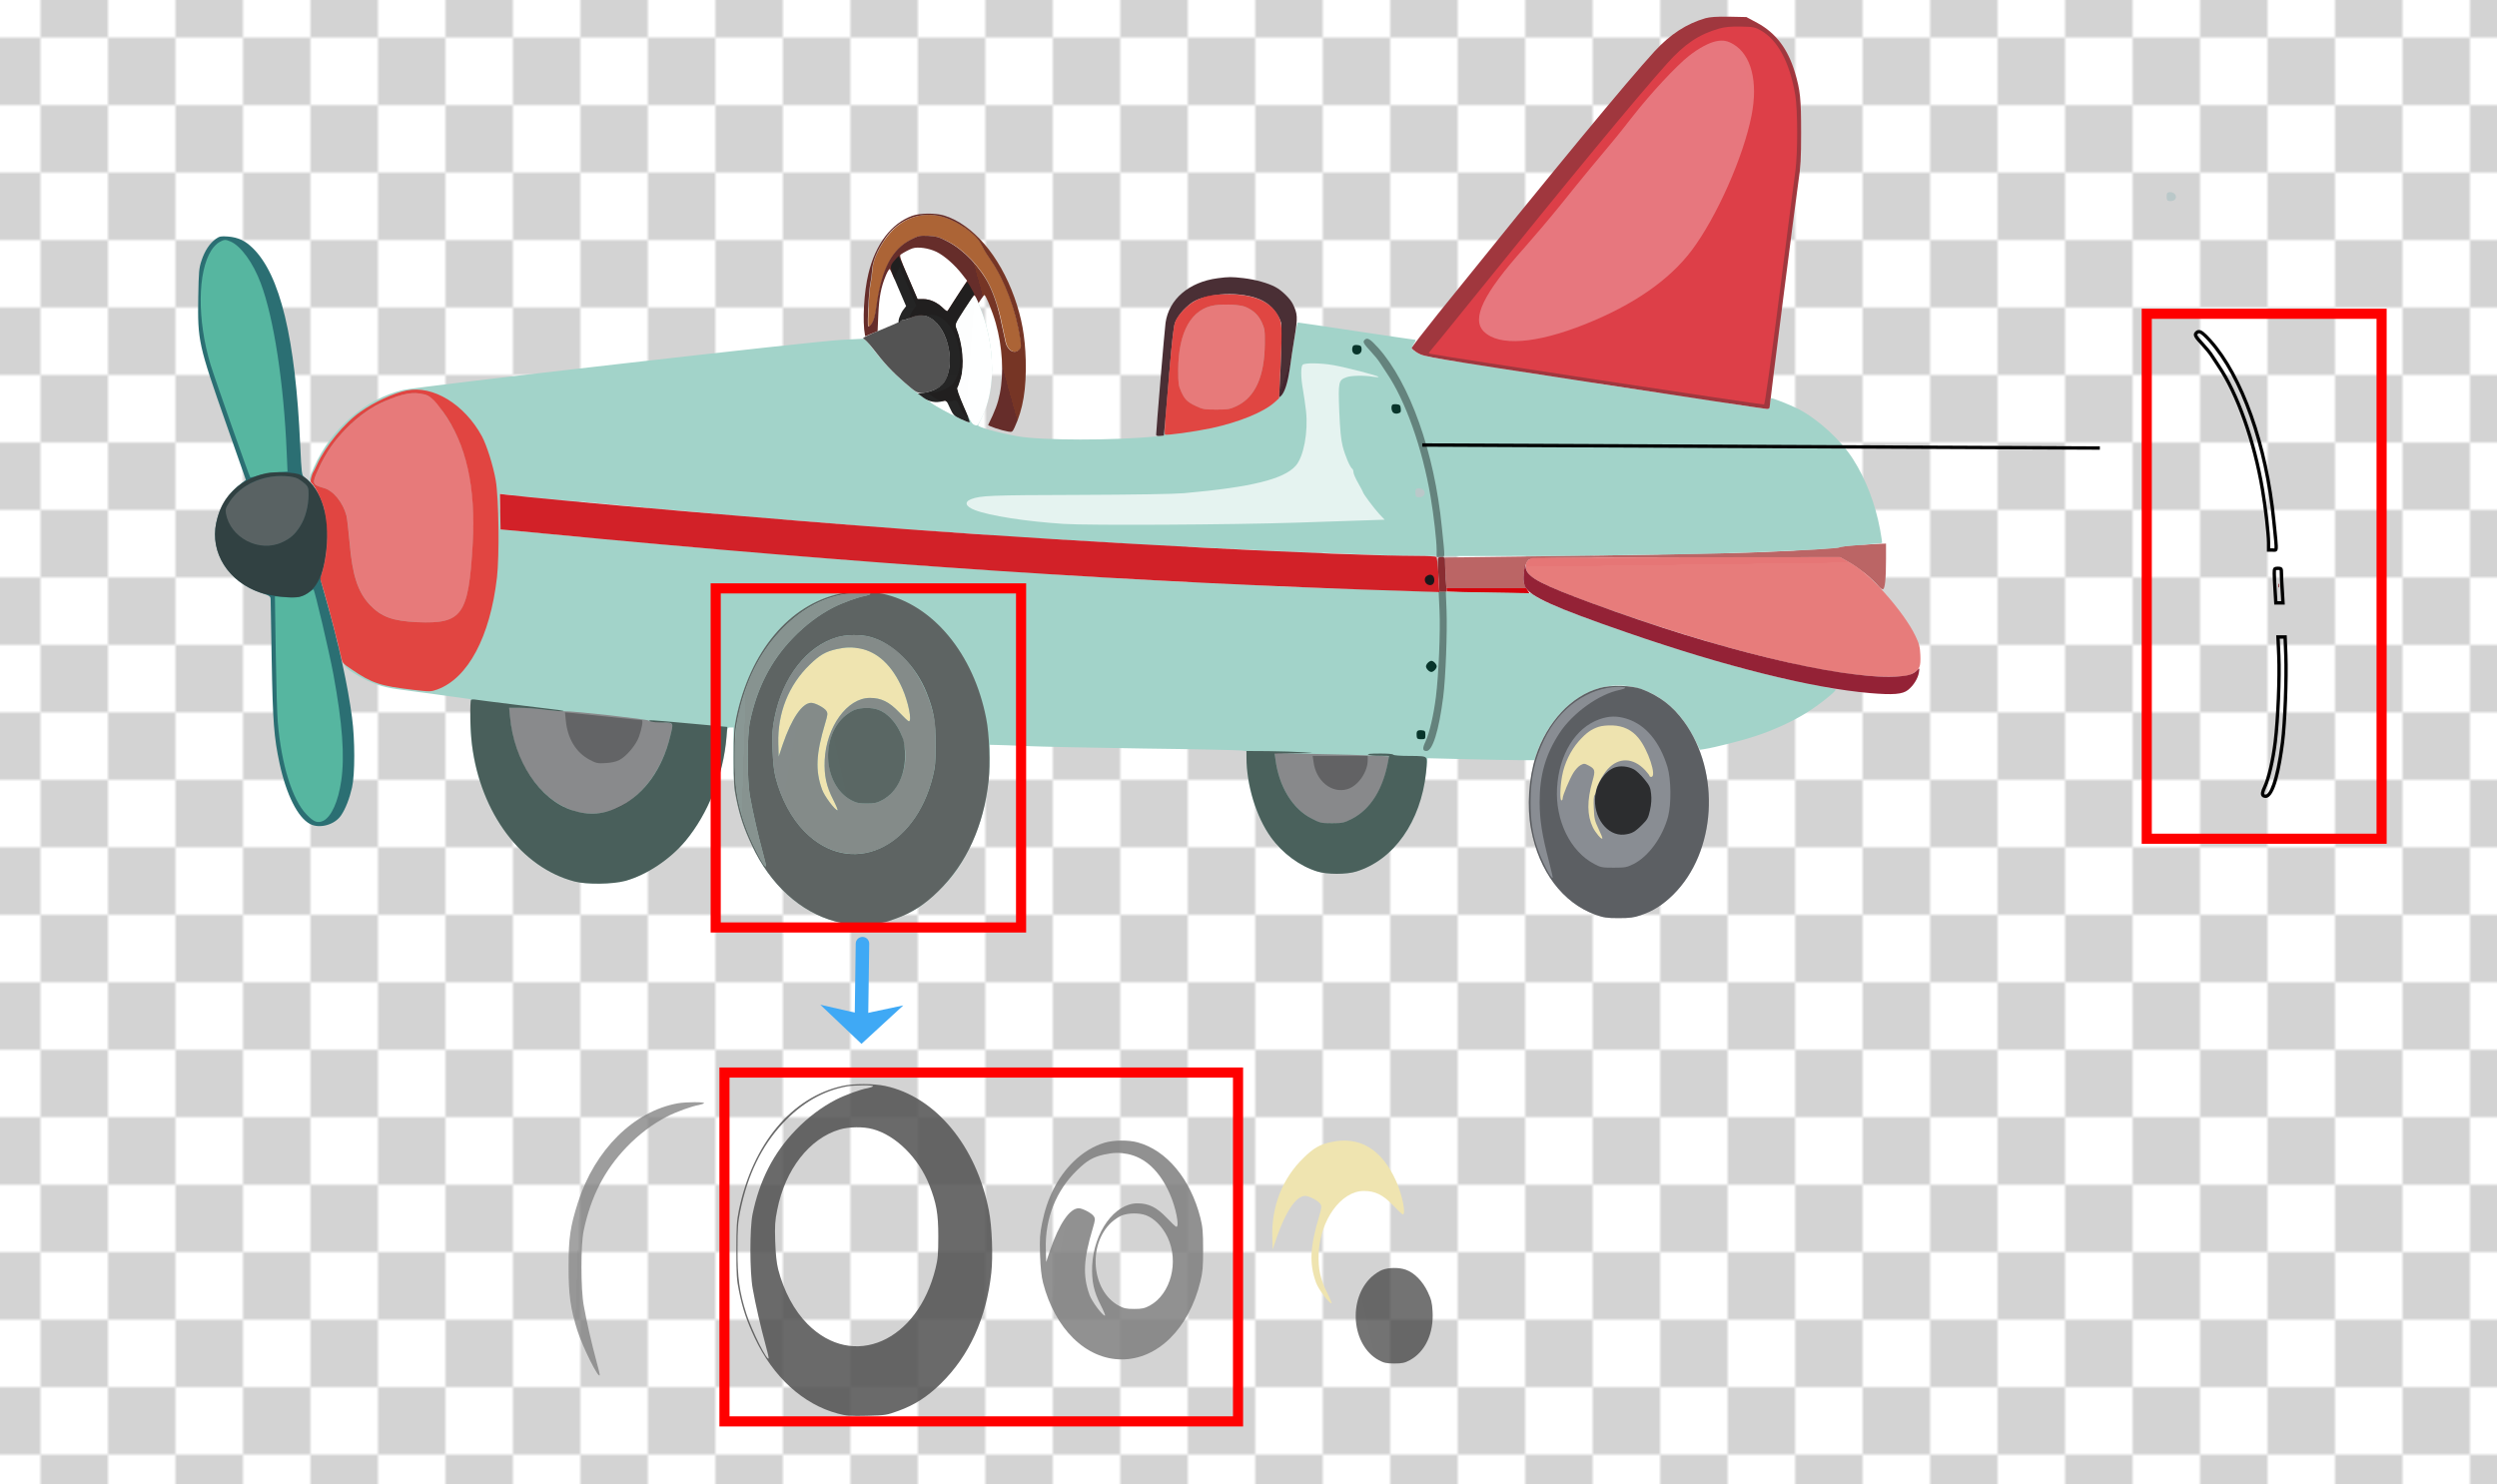 <?xml version="1.0" encoding="utf-8"?>
<!-- Generator: Adobe Illustrator 26.5.0, SVG Export Plug-In . SVG Version: 6.00 Build 0)  -->
<svg version="1.1" id="图层_1" xmlns="http://www.w3.org/2000/svg" xmlns:xlink="http://www.w3.org/1999/xlink" x="0px" y="0px"
	 viewBox="0 0 740 440" style="enable-background:new 0 0 740 440;" xml:space="preserve">
<style type="text/css">
	.st0{fill:none;}
	.st1{fill:#D3D3D3;}
	.st2{fill:url(#SVGID_1_);}
	.st3{fill:url(#SVGID_00000048476931624075318640000007048026750462737300_);}
	.st4{fill:url(#SVGID_00000094591710620358265460000009932569460875625627_);}
	.st5{fill:url(#SVGID_00000168108579910086811310000001434912480439677323_);}
	.st6{fill:url(#SVGID_00000141451238784796312900000017678398783605577394_);}
	.st7{fill:url(#SVGID_00000180363407942286744890000016749102898028686246_);}
	.st8{fill:url(#SVGID_00000003074534334945805610000000310030255599149473_);}
	.st9{fill:url(#SVGID_00000183217201554301294050000015830923948103385742_);}
	.st10{fill:url(#SVGID_00000056417749190705543850000005502181494120921731_);}
	.st11{fill:url(#SVGID_00000036956087858870570300000001109987326893556373_);}
	.st12{fill:url(#SVGID_00000049925933256240998620000018391512344705436588_);}
	.st13{fill:url(#SVGID_00000101068591714947929840000017312816936434590090_);}
	.st14{fill:url(#SVGID_00000126311527561985169350000010520826628165715388_);}
	.st15{fill:url(#SVGID_00000102531811029850542090000015597854803090601150_);}
	.st16{fill:url(#SVGID_00000020364460133465726020000006800740074826212799_);}
	.st17{fill:url(#SVGID_00000159433560845887395190000001786154200917058478_);}
	.st18{fill:url(#SVGID_00000085967712129364157660000013265202339629079958_);}
	.st19{fill:url(#SVGID_00000026145057431276869520000001487268523729400452_);}
	.st20{fill:url(#SVGID_00000111899620514232212250000013445305216533421954_);}
	.st21{fill:url(#SVGID_00000150097141585902758440000016257647564714257794_);}
	.st22{fill:url(#SVGID_00000147196758073592068020000007548658490807243455_);}
	.st23{fill:url(#SVGID_00000059269105042467967910000004717908067197958532_);}
	.st24{fill:url(#SVGID_00000138541898004343213030000015149066662976478094_);}
	.st25{fill:url(#SVGID_00000116916685737571290190000007003465020213839272_);}
	.st26{fill:url(#SVGID_00000042737737869129412490000004975154095577240226_);}
	.st27{fill:url(#SVGID_00000053540527185236230320000018164535323060367030_);}
	.st28{fill:url(#SVGID_00000145740932880789451440000018416282388898542991_);}
	.st29{fill:url(#SVGID_00000013898653852777000030000014024345518502690461_);}
	.st30{fill:url(#SVGID_00000142896402186589956480000001859749500259268255_);}
	.st31{fill:url(#SVGID_00000116939864199179370630000011055761537584451753_);}
	.st32{fill:url(#SVGID_00000109025090793567989680000018162914777531278468_);}
	.st33{fill:url(#SVGID_00000013911594834140847670000002078595628264316858_);}
	.st34{fill:url(#SVGID_00000119805727032411047260000015124455884379015841_);}
	.st35{fill:url(#SVGID_00000137851911847765989430000002224190962030169762_);}
	.st36{fill:url(#SVGID_00000155839215187863513490000010874466436035008684_);}
	.st37{fill:url(#SVGID_00000063613486859998741870000015516265096135090051_);}
	.st38{fill:url(#SVGID_00000030470460322645176950000003424354978723554955_);}
	.st39{fill:url(#SVGID_00000085954307913597145390000013583269264504662171_);}
	.st40{fill:url(#SVGID_00000039110813560451829590000008314661141287083655_);}
	.st41{fill:url(#SVGID_00000062189716809425079330000013500255632532558001_);}
	.st42{fill:url(#SVGID_00000103249930657762856730000014789522058221957531_);}
	.st43{fill:url(#SVGID_00000111885212570817684040000016412759475621809572_);}
	.st44{fill:url(#SVGID_00000002347982676443321870000001174143651337858188_);}
	.st45{fill:url(#SVGID_00000047747528461544492590000013130001882420125608_);}
	.st46{fill:url(#SVGID_00000113352469446074287500000006690342572515535252_);}
	.st47{fill:url(#SVGID_00000014611945264045253400000001199645326543037886_);}
	.st48{fill:url(#SVGID_00000000906031835765182410000002475698778320561304_);}
	.st49{fill:url(#SVGID_00000041265130613398433750000016690309097242772609_);}
	.st50{fill:url(#SVGID_00000101824081296683330630000003704050009069587077_);}
	.st51{fill:url(#SVGID_00000169536447611366395870000001891332187811950504_);}
	.st52{fill:url(#SVGID_00000155123070689121912710000016690140538067794051_);}
	.st53{fill:url(#SVGID_00000013876701134111283610000010221732267732755848_);}
	
		.st54{fill:url(#SVGID_00000104697867048671473530000017441672049985339576_);stroke:#000000;stroke-width:0.1;stroke-miterlimit:1;}
	.st55{fill:url(#SVGID_00000090275220472237852310000006899278325246276757_);}
	.st56{clip-path:url(#SVGID_00000145038840862472097520000012771038524505168295_);fill:#8A2D32;}
	.st57{fill:url(#SVGID_00000018937886427303795820000000129768247726922420_);}
	
		.st58{fill:url(#SVGID_00000163751806629631709820000013949328038908870334_);stroke:#000000;stroke-width:0.1;stroke-miterlimit:1;}
	.st59{clip-path:url(#SVGID_00000085240500215605582050000005643273695779764608_);}
	.st60{clip-path:url(#SVGID_00000079457194593698205110000011842283062959623350_);}
	
		.st61{fill:url(#SVGID_00000134950275893077637210000009499773408395287441_);stroke:#000000;stroke-width:0.1;stroke-miterlimit:1;}
	.st62{fill:url(#SVGID_00000064324932025236795840000016311900729783661232_);}
	.st63{fill:none;stroke:#000000;stroke-miterlimit:10;}
	.st64{fill:none;stroke:#FF0000;stroke-width:3;stroke-miterlimit:10;}
	.st65{fill:none;stroke:#3FA9F5;stroke-width:4;stroke-linecap:round;stroke-miterlimit:10;}
	.st66{fill:#3FA9F5;}
</style>
<pattern  x="70" y="490.9" width="40" height="40" patternUnits="userSpaceOnUse" id="a2ed1d96-aebd-4bf9-a4b3-645f1ac" viewBox="0 -40 40 40" style="overflow:visible;">
	<g>
		<rect y="-40" class="st0" width="40" height="40"/>
		<rect y="-40" class="st0" width="40" height="40"/>
		<rect y="-40" class="st1" width="20" height="20"/>
		<rect x="20" y="-20" class="st1" width="20" height="20"/>
	</g>
</pattern>
<pattern  id="SVGID_1_" xlink:href="#a2ed1d96-aebd-4bf9-a4b3-645f1ac" patternTransform="matrix(1 0 0 1 -78 240.24)">
</pattern>
<rect y="0" class="st2" width="740" height="440"/>
<g transform="translate(0,737) scale(0.1,-0.1)">
	<g>
		
			<linearGradient id="SVGID_00000084519099672527766490000005556826134694371222_" gradientUnits="userSpaceOnUse" x1="-339.891" y1="-54250.379" x2="-339.692" y2="-54250.879" gradientTransform="matrix(0.966 0 0 0.832 2989.848 51863.055)">
			<stop  offset="0" style="stop-color:#A1582F"/>
			<stop  offset="1" style="stop-color:#AC6436"/>
		</linearGradient>
		<path style="fill:url(#SVGID_00000084519099672527766490000005556826134694371222_);" d="M2703.1,6725
			c-43.7-15.4-80-53.1-105.7-109.8c-7.4-16.8-11.3-31.1-12-47.2c-0.7-12.8-3.2-30.4-5.3-39.5c-2.1-9.2-4.9-42.1-6-73.2
			c-2.1-53.4-1.8-56.4,3.9-51.6c10.9,9.5,15.5,23.4,21.1,64.4c15.1,106.1,45.4,163.2,102.2,192.1c20.8,10.6,25,11.7,50.7,10.6
			c24-1.5,31.7-3.3,57.8-16.8c47.9-24.9,97.9-77.6,123.6-131c14.5-30,27.5-70.6,35.9-113.4c4.6-22,10.2-46.8,12-54.9
			c6-24.9,27.5-35.5,40.5-20.5c5.6,6.2,6,9.9,2.1,34c-12,81.2-46.9,173.8-86.7,230.2c-8.5,11.7-19,28.9-24,38.8
			c-11.3,22-20.1,32.2-44.4,51.2C2814.5,6730.9,2756,6743.7,2703.1,6725z"/>
	</g>
	<g transform="translate(0,737) scale(0.1,-0.1)">
		<g>
			
				<linearGradient id="SVGID_00000160889746623314036000000005080628914560091554_" gradientUnits="userSpaceOnUse" x1="-3062.491" y1="533465.75" x2="-3063.014" y2="533465.938" gradientTransform="matrix(1.023 0 0 1.326 32405.988 -764403.125)">
				<stop  offset="0" style="stop-color:#763525"/>
				<stop  offset="1" style="stop-color:#662D2A"/>
			</linearGradient>
			<path style="fill:url(#SVGID_00000160889746623314036000000005080628914560091554_);" d="M27040.7-59935.7
				c-623.6,223.2-1092.1,838-1303.5,1712.6c-133.9,541.6-183.2,1423.5-102.2,1833.4c21.1,109.8,84.6,106.2,405.2-29.3l267.7-109.8
				l21.1-483c21.1-526.9,102.2-925.8,250.1-1222.3l84.6-175.7l52.8,128.1c31.7,69.6,140.9,325.8,246.6,571l190.3,442.7l-77.5,98.8
				c-91.6,117.1-176.2,347.7-141,380.7c14.1,14.6,35.3,3.7,42.2-21.9c10.6-21.9,45.9-43.9,81.1-43.9c35.3,0,137.4-33,229-73.2
				c221.9-98.8,419.2-95.1,598.9,18.3c532,322,746.9,1405.3,380.5,1913.9c-102.2,142.8-341.7,259.9-591.9,296.4l-176.1,21.9
				l165.5,120.8c176.2,128.1,366.5,161,574.3,106.1c105.7-29.3,112.7-21.9,211.4,197.7c98.7,212.2,119.8,234.3,327.6,333
				c123.3,58.5,239.5,102.5,253.7,95.1c17.6-7.2-63.5-230.5-179.7-497.7c-140.9-329.4-200.8-505-176.1-530.6
				c17.6-25.6,59.8-142.8,95.1-263.5c116.2-413.4,63.5-1013.7-126.8-1500.4c-42.2-109.8-35.3-128.1,229-541.6
				c151.4-234.2,285.4-428.1,299.5-428.1c42.2,0,243.1,494.1,338.2,834.3c197.3,702.7,243.1,1482.1,119.8,2089.6
				c-56.3,285.4-140.9,516-345.2,925.8c-14.1,29.3,394.6,164.7,588.4,197.7c119.8,21.9,130.3,14.7,193.8-120.7
				c253.6-545.2,352.3-1145.4,331.1-1998.1c-21.1-713.6-116.4-1240.6-334.7-1855.4c-447.4-1251.6-1240.1-2170.1-2085.5-2429.9
				C27720.5-60019.9,27266-60016.1,27040.7-59935.7z M27914.3-59910.1c257.1,69.6,517.9,205,764.5,395.2
				c243.2,190.3,331.1,292.8,443.9,512.3c49.4,98.8,155.1,270.8,239.5,387.9c398,563.5,746.9,1489.4,866.6,2301.8
				c38.7,241.6,35.3,278.1-21.1,340.3c-130.3,150-345.2,43.9-405.2-205c-17.6-80.5-73.9-329.4-119.8-549
				c-84.6-428.1-214.9-834.3-359.3-1134.4c-257.1-534.3-757.4-1061.2-1236.5-1310.1c-260.7-135.4-338.2-153.7-577.7-168.4
				c-257.1-11-299.5,0-507.2,106.1c-567.2,289.2-870.2,860-1021.6,1921.3c-56.4,409.9-102.2,549-211.4,644.1
				c-56.4,47.6-59.9,18.3-38.8-516.1c10.6-311,38.8-640.4,59.9-731.9c21.1-91.5,45.8-267.1,52.8-395.2
				c14.1-270.9,147.9-592.9,391-947.8C26628.4-59833.2,27273.2-60082.1,27914.3-59910.1z"/>
		</g>
	</g>
</g>
<g transform="translate(0,737) scale(0.1,-0.1)">
	<g>
		
			<linearGradient id="SVGID_00000130646477691097333390000010487845188433406344_" gradientUnits="userSpaceOnUse" x1="-3799.378" y1="-59981.504" x2="-3799.359" y2="-59980.793" gradientTransform="matrix(2.785 0 0 0.302 15496.847 23739.055)">
			<stop  offset="0" style="stop-color:#D6030C"/>
			<stop  offset="1" style="stop-color:#BB6565"/>
		</linearGradient>
		<path style="fill:url(#SVGID_00000130646477691097333390000010487845188433406344_);" d="M5503,5754.1c-27.1-1.8-50-4.8-51.1-6.2
			c-2.1-3.3-100.4-9.2-239.5-14.6c-94.1-4-347.4-8.4-725.4-13.2l-205.7-2.6l2.8-49.8c1.4-27.5,2.8-50.5,3.5-51.2
			c0.7-0.7,56.4-2.2,123.3-3.3l121.9-1.8l-8.8,13.9c-6.3,9.5-9.2,18.7-9.2,30c0,22.7,6.7,47.2,14.8,54.9c6.7,6.2,28.5,6.6,465,7.7
			l458.3,0.7l25.4-14.3c27.1-15,72.6-51.6,87.4-69.9c4.9-6.2,11.3-11,14.1-11c6.3,0,9.5,29.3,9.5,90v45.4l-18.3-0.7
			C5560.7,5757.8,5530.1,5755.9,5503,5754.1z"/>
	</g>
</g>
<g transform="translate(0,737) scale(0.1,-0.1)">
	<g>
		
			<linearGradient id="SVGID_00000053531144413920515500000003817459889927222665_" gradientUnits="userSpaceOnUse" x1="-3815.519" y1="-53470.09" x2="-3815.494" y2="-53470.641" gradientTransform="matrix(2.49 0 0 0.727 14583.85 44570.645)">
			<stop  offset="0" style="stop-color:#E67676"/>
			<stop  offset="1" style="stop-color:#E77C7B"/>
		</linearGradient>
		<path style="fill:url(#SVGID_00000053531144413920515500000003817459889927222665_);" d="M4541.2,5716
			c-22.9-5.9-26.4-31.8-7.1-50.9c23.2-22.7,109.2-58.6,288.9-120.4c341.7-117.8,635.9-185.2,787.4-180.4c38,1.1,46.1,2.6,58.5,9.9
			c20.4,11.7,23.6,19.8,22.2,54.2c-1.1,24.5-3.5,33.3-14.5,56.4c-16.2,34.4-51.1,83.1-92.6,129.2c-37.7,42.5-71.5,71.4-105.3,90.4
			l-25,14.3l-452.7-0.4C4751.9,5717.9,4545.1,5716.8,4541.2,5716z"/>
	</g>
</g>
<g transform="translate(0,737) scale(0.1,-0.1)">
	<g>
		
			<linearGradient id="SVGID_00000086683963227238385640000000337428414853919403_" gradientUnits="userSpaceOnUse" x1="-4127.987" y1="-50335.477" x2="-4127.712" y2="-50335.895" gradientTransform="matrix(9.921 0 0 3.824 42876.207 198866.484)">
			<stop  offset="0" style="stop-color:#A3D2C8"/>
			<stop  offset="1" style="stop-color:#A2D3C9"/>
		</linearGradient>
		<path style="fill:url(#SVGID_00000086683963227238385640000000337428414853919403_);" d="M3577.7,6492.2
			c-30.7-8.4-49.7-19.8-70.8-41.7c-13.7-14.3-21.5-25.6-25.4-38.4c-3.5-11.3-9.1-61.5-14.8-129.9c-5.3-61.5-11.3-132.1-13.4-157.4
			l-4.2-45.7l-22.9-2.6c-120.8-12.4-340.3-12.4-410.4,0.4c-57.8,10.2-119.8,27.8-117.3,32.6c19,37.7,28.9,64,34.5,92.6
			c12.3,60.8,7.7,138.7-12,209c-9.5,34-29.6,83.4-33.8,83.4c-1.4,0-14.8-19.4-29.9-42.8c-26.4-41.4-27.1-43.2-22.9-54.2
			c19-48.7,24.3-108.7,12.7-150c-3.5-12.1-7.7-23.8-9.5-26.4c-2.5-2.6,3.5-20.1,17.6-53.1c12-27.4,19.4-49.4,17.3-50.1
			c-6.7-2.6-110.3,54.5-142.3,78.3c-60.2,45-119.8,105.4-158.2,159.9l-7.1,10.3l-70.5-3.7c-80-3.7-1258-138.7-1299.9-148.6
			c-112-26.7-212.8-114.2-263.9-228.7c-16.6-37.3-16.2-36.6-4.9-50.1c34.2-41,50-115.3,41.6-194c-2.1-20.9-7-48.7-10.9-61.8
			c-4.2-13.2-6.7-26.7-5.6-30c1.1-3.3,8.8-31.5,17.6-62.6c9.2-31.1,23.6-86.4,32.4-122.6c18.3-74.6,15.5-70.3,63.4-98.8
			c34.9-20.5,70.8-32.6,114.5-38.4c53.2-7,190.9-25.6,204.3-27.8l12.3-1.8l-1.1-41c-7-239,124.4-451.2,308.2-499.1
			c35.9-9.5,113.4-8.4,150.8,1.8c63.1,17.6,132.5,63.7,178.3,118.6c67.3,80.9,111.7,194,121.5,307.8c2.5,27.4,2.8,28.2,11.6,28.2
			h9.2v-86.7c0-76.1,1.1-91.9,8.1-124.1c10.9-53.1,22.9-88.6,46.5-138.7c54.2-116,143.4-197.6,246.6-225.1c26.1-7,37-7.7,86.3-6.6
			c53.9,1.5,58.1,1.8,92.7,14.6c19.7,6.9,49,20.9,64.5,30.7c34.2,21.2,87,72.1,112.4,107.6c65.9,92.6,101.8,210.4,102.2,335.9v41
			l18.7-0.4c9.9,0,50.7-1.5,90.5-3.3c39.8-1.8,195.9-5.1,347-7.3c151.1-1.8,281.5-4.8,289.9-5.8l14.8-1.8v-19
			c0-81.6,29.2-176.4,72.2-236c34.9-48.3,85.6-85.6,137.4-101.7c28.9-9.2,87.4-9.2,116.3,0c111.7,34.8,191.3,148.2,206.4,295.3
			l4.2,40.3l118.4-3c65.2-1.5,136.3-2.9,158.5-2.9h40.2l6,18.3c16.6,50.1,46.5,98.1,85.6,135.8c106,102.8,260.7,85.6,351.2-39.2
			c11.3-15.7,26.4-41.3,33.8-56.3l13.4-27.8l14.1,2.2c31.7,5.1,111,25.2,147.3,37.3c55.7,17.9,112.4,43.9,154.7,70.3
			c36.3,22.3,89.8,65.1,86.3,68.8c-0.7,1.1-26.1,6.6-55.7,12.1c-184.2,35.1-431.2,106.9-666.9,194c-94.4,35.1-142.7,55.3-164.2,68.8
			l-15.9,10.6l-153.2,2.6c-726.8,11.7-1673.3,70.6-2699.9,168l-200.8,19l-1.1,52.7l-1.1,52.3l18.7-2.2c69.7-8.4,596.4-56,857.1-77.2
			c620-50.1,1081.1-77.6,1705-101.4c202.2-7.7,883.5-2.9,1152,8c134.9,5.5,235.7,11.7,237.8,14.3c1.1,1.5,29.2,4.8,63.1,7
			c33.8,2.6,62,5.1,62.7,5.9c0.7,0.7-2.1,19-6,40.6c-14.1,75.8-42.3,148.9-80,207.9c-35.2,55.3-102.2,117.1-160.6,147.8
			c-24,12.4-80.3,34.8-82.4,32.6c-1.1-0.7-2.5-8.4-3.5-16.5c-1.8-12.4-3.2-15-9.9-15c-4.2,0-233.6,34.4-509.4,76.8
			c-465.4,71-503.1,77.6-520.7,86.7c-10.2,5.8-19.4,12.1-20.4,14.6c-1.1,2.6,1.8,9.5,6,15.7c4.9,7.3,6,11,2.8,11
			c-2.5,0-80.7,11.7-174,25.6c-93.7,14.3-171.6,25.6-173.3,25.6c-1.8,0-7.4-28.5-12.7-62.9c-5.3-34.8-12-76.8-14.4-93.3
			c-4.9-29.6-14.1-54.2-24-62.6c-4.2-4-4.9-2.2-3.9,11c4.6,53.4,8.1,196.5,5.6,206.4c-5.6,19-13.7,32.6-28.5,46.5
			c-18.3,17.2-30.7,23.4-62.7,32.2C3672.5,6499.5,3607,6500.3,3577.7,6492.2z"/>
	</g>
</g>
<g transform="translate(0,737) scale(0.1,-0.1)">
	<g>
		
			<linearGradient id="SVGID_00000048474160080500321000000014258036115229528724_" gradientUnits="userSpaceOnUse" x1="1174.518" y1="-52089.75" x2="1174.988" y2="-52089.75" gradientTransform="matrix(1.005 0 0 1.393 -249.826 78407.133)">
			<stop  offset="0" style="stop-color:#E77A7A"/>
			<stop  offset="1" style="stop-color:#E77A7A"/>
		</linearGradient>
		<path style="fill:url(#SVGID_00000048474160080500321000000014258036115229528724_);" d="M1187.5,6198.4
			c-60.9-18.7-112.4-49.8-159.9-97.3c-37-37.3-61.7-72.8-83.8-121.5c-19.7-43.2-19-46.1,15.9-56c28.2-7.7,57.1-42.8,67.3-82.3
			c2.1-8,6-43.6,9.2-78.7c8.1-97,24.3-147.1,59.9-185.2c33.8-35.8,68.3-48.3,140.9-51.6c133.5-5.5,151.8,20.5,164.2,232.4
			c7.7,136.9-9.2,243.7-52.5,331.5c-16.6,33.7-48.6,80.9-66.2,98.1C1263.9,6205.3,1225.2,6209.7,1187.5,6198.4z"/>
	</g>
</g>
<g transform="translate(0,737) scale(0.1,-0.1)">
	<g>
		
			<linearGradient id="SVGID_00000025426758867077200200000002329794560041544350_" gradientUnits="userSpaceOnUse" x1="1688.07" y1="-50668.812" x2="1688.54" y2="-50668.812" gradientTransform="matrix(0.986 0 0 3.583 -1076.388 187336.766)">
			<stop  offset="0" style="stop-color:#2B6F73"/>
			<stop  offset="1" style="stop-color:#2B6F73"/>
		</linearGradient>
		<path style="fill:url(#SVGID_00000025426758867077200200000002329794560041544350_);" d="M639.7,6662
			c-18-12.8-32.8-35.1-42.3-63.7c-7.7-23.1-8.5-32.2-9.9-109.4c-2.1-128.8,0.7-141.3,82.8-375.1l58.5-166.5l-10.2-7.3
			c-42.6-31.1-67.3-69.5-77.9-120c-18.7-89.7,38-176.8,134.9-208.2c23.2-7.3,26.1-9.2,26.4-17.6c0-5.1,1.4-86.4,3.2-181.1
			c3.2-183,6.7-228,23.2-305.6c20.4-93.7,53.9-160.3,90.2-179.7c28.5-15,73.6-2.6,92.3,25.6c13.4,19.8,25,50.1,32.4,82.7
			c8.8,38.8,8.8,141.3,0,206.7c-12.3,94.4-39.8,220.3-75,344c-8.8,31.1-16.6,59.3-17.6,62.6c-1.1,3.3,1.4,16.8,5.6,30
			c3.9,13.2,8.8,41,10.9,61.8c10.6,97.7-14.1,177.5-65.9,215.2c-7,5.1-7.7,9.9-11.6,93.3c-14.1,318-59.5,506.1-140.9,585.2
			c-22.6,22-43,31.5-73.3,34C654.9,6670.4,650.6,6669.7,639.7,6662z"/>
	</g>
</g>
<g transform="translate(0,737) scale(0.1,-0.1)">
	<g>
		
			<linearGradient id="SVGID_00000032630321835411888510000006838719716021557120_" gradientUnits="userSpaceOnUse" x1="6883.473" y1="-52333.711" x2="6883.942" y2="-52333.711" gradientTransform="matrix(0.548 0 0 1.442 -3177.481 81757.039)">
			<stop  offset="0" style="stop-color:#56B6A0"/>
			<stop  offset="1" style="stop-color:#56B6A0"/>
		</linearGradient>
		<path style="fill:url(#SVGID_00000032630321835411888510000006838719716021557120_);" d="M650.3,6652.5
			c-6.7-3.3-17.6-14.3-23.6-23.8c-41.6-64.4-42.6-207.9-2.8-339.2c12.3-40.6,114.5-330.5,117.3-333.7c1.4-1.5,12,0.7,23.6,4.8
			c11.6,4,35.9,8.4,54.2,9.5l33.1,2.2l-2.5,57.1c-8.5,204.2-38,397.8-76.8,501c-22.5,60.4-58.8,110.5-89.5,123.7
			C668.2,6660.6,665.1,6660.6,650.3,6652.5z"/>
	</g>
</g>
<g transform="translate(0,737) scale(0.1,-0.1)">
	<g>
		
			<linearGradient id="SVGID_00000000913926878251957020000007471561333831066517_" gradientUnits="userSpaceOnUse" x1="9573.045" y1="-51620.668" x2="9573.515" y2="-51620.668" gradientTransform="matrix(0.428 0 0 1.413 -3287.345 78233.258)">
			<stop  offset="0" style="stop-color:#56B6A0"/>
			<stop  offset="1" style="stop-color:#56B6A0"/>
		</linearGradient>
		<path style="fill:url(#SVGID_00000000913926878251957020000007471561333831066517_);" d="M914.8,5613.9
			c-18-13.2-35.6-16.8-69.8-13.9l-30.3,2.5l2.5-166.1c1.4-91.5,3.9-184.1,6-206.4c10.6-126.3,43-230.2,84.9-273.7
			c21.8-23,33.5-27.1,50.4-19c23.6,12.1,44,57.1,52.8,118.6c10.6,72.5,3.5,170.2-23.2,315.1c-12.3,66.2-56,252.5-59.2,252.1
			C927.9,5623.1,921.5,5618.7,914.8,5613.9z"/>
	</g>
</g>
<g transform="translate(0,737) scale(0.1,-0.1)">
	<g>
		
			<linearGradient id="SVGID_00000023979590701295731780000015331597142428962747_" gradientUnits="userSpaceOnUse" x1="-4039.78" y1="-53388.512" x2="-4039.311" y2="-53388.512" gradientTransform="matrix(2.498 0 0 0.783 14604.887 47323.453)">
			<stop  offset="0" style="stop-color:#942236"/>
			<stop  offset="1" style="stop-color:#942236"/>
		</linearGradient>
		<path style="fill:url(#SVGID_00000023979590701295731780000015331597142428962747_);" d="M4517.3,5682.4
			c-3.9-20.1-2.8-40.3,2.8-51.6c14.5-28.9,86-61.1,301.2-135.4c293.8-101.7,547.1-164.7,720.4-179.7c68.7-5.8,96.5-3.7,112.7,9.2
			c16.6,13.2,29.6,34.4,32.4,52c2.1,13.5,2.1,13.9-3.9,7.7c-14.1-14.3-27.8-18.3-68.3-20.1c-164.5-7-532.3,82.3-897.3,217.7
			c-146.5,54.2-188.5,76.1-194.8,100.6l-2.8,12.1L4517.3,5682.4z"/>
	</g>
</g>
<g transform="translate(0,737) scale(0.1,-0.1)">
	<g>
		
			<linearGradient id="SVGID_00000103261489852161699200000007241747713191460487_" gradientUnits="userSpaceOnUse" x1="561.78" y1="-52331" x2="562.25" y2="-52331" gradientTransform="matrix(0.832 0 0 0.989 1839.409 56940.336)">
			<stop  offset="0" style="stop-color:#EFE4B0"/>
			<stop  offset="1" style="stop-color:#EFE4B0"/>
		</linearGradient>
		<path style="fill:url(#SVGID_00000103261489852161699200000007241747713191460487_);" d="M2479.3,5446
			c-32.8-7.3-50.4-17.6-80-46.5c-62.4-60.4-95.1-143.1-92.7-233.5l1.1-38.4l11.6,34.8c26.8,78.3,58.1,124.4,84.9,124.4
			c11.3,0,39.1-14.6,44.7-23.8c4.6-7.3,4.2-11-3.5-37c-27.1-90.8-29.6-139.8-9.2-196.1c7.1-19.8,38.4-61.5,45.8-61.5
			c1.8,0-3.9,13.5-12.3,30.4c-20.8,40.6-27.5,71.4-25.7,117.8c4.6,98.8,66.6,184.8,133.9,184.8c33.5,0,56.7-11.3,86.7-42.4
			c14.1-15,27.1-27.1,28.9-27.1c9.9,0-1.4,57.1-19.4,97.7C2631.5,5425.5,2564.9,5465.4,2479.3,5446z"/>
	</g>
</g>
<g transform="translate(0,737) scale(0.1,-0.1)">
	<g>
		
			<linearGradient id="SVGID_00000147942882218604997210000004448326711722322070_" gradientUnits="userSpaceOnUse" x1="23400.434" y1="-90256.922" x2="23400.902" y2="-90256.922" gradientTransform="matrix(0.141 0 0 8.658000e-02 -542.557 13976.306)">
			<stop  offset="0" style="stop-color:#FFFFFF"/>
			<stop  offset="1" style="stop-color:#FFFFFF"/>
		</linearGradient>
		<path style="fill:url(#SVGID_00000147942882218604997210000004448326711722322070_);" d="M2786.9,6179.3
			c-5.6-1.8-15.1-2.6-21.1-1.5c-9.9,2.2-10.2,1.8-3.9-3.3c8.5-7.3,62-36.2,62-33.7c0,6.2-19.7,42.4-22.9,42.1
			C2799.2,6183,2792.9,6181.2,2786.9,6179.3z"/>
	</g>
</g>
<g transform="translate(0,737) scale(0.1,-0.1)">
	<g>
		
			<linearGradient id="SVGID_00000093886029477574157740000003515623672233695380_" gradientUnits="userSpaceOnUse" x1="-3874.001" y1="-51522.375" x2="-3873.532" y2="-51522.375" gradientTransform="matrix(2.456 0 0 2.383 13699.182 129523.648)">
			<stop  offset="0" style="stop-color:#A0373E"/>
			<stop  offset="1" style="stop-color:#A0373E"/>
		</linearGradient>
		<path style="fill:url(#SVGID_00000093886029477574157740000003515623672233695380_);" d="M5054.2,7316
			c-56.4-16.5-103.9-47.2-151.1-98.4c-81.7-89.3-293.4-345.4-642.9-779.5c-41.9-52.3-76.4-97-76.4-99.5c0-2.6,8.5-9.5,18.7-15.4
			c17.6-10.6,35.2-13.5,522.1-88.2c277.2-42.5,507.3-77.2,511.9-77.2c4.2,0,7.8,2.2,7.8,4.8c0,8.8,77.2,614.1,85.3,668.6
			c6.7,44.3,8.1,68.4,8.1,146.4c0,99.5-2.5,124.8-18.3,177.5c-21.1,70.3-56.4,116.7-111,146.7l-32.8,17.6l-51.1,1.1
			C5087.3,7321.1,5067.9,7319.6,5054.2,7316z"/>
	</g>
</g>
<g transform="translate(0,737) scale(0.1,-0.1)">
	<g>
		
			<linearGradient id="SVGID_00000020400976836441312240000005744681267761651374_" gradientUnits="userSpaceOnUse" x1="-3862.732" y1="-51680.285" x2="-3862.085" y2="-51680.141" gradientTransform="matrix(2.324 0 0 2.296 13167.059 125175.242)">
			<stop  offset="0" style="stop-color:#D93E47"/>
			<stop  offset="1" style="stop-color:#DD3F48"/>
		</linearGradient>
		<path style="fill:url(#SVGID_00000020400976836441312240000005744681267761651374_);" d="M5094.3,7285.2
			c-59.2-16.8-102.5-45.8-154.3-103.9c-89.1-99.5-289.2-341.8-573.2-694.2c-70.4-87.5-130-160.3-131.7-161.7
			c-1.8-1.5,0.3-3.3,5.3-4.4c22.2-5.5,983.9-151.5,987.4-150c2.8,1.1,19,117.8,46.2,330.1c22.9,180.4,44,344,46.8,363
			c7,51.6,7,179.3-0.4,224c-16.2,96.2-51.4,162.9-101.8,191.4c-17.3,9.9-21.8,11-59.2,11.7
			C5128.5,7291.8,5113.3,7290.3,5094.3,7285.2z"/>
	</g>
</g>
<g transform="translate(0,737) scale(0.1,-0.1)">
	<g>
		
			<linearGradient id="SVGID_00000023267416397631761580000011344438988403950498_" gradientUnits="userSpaceOnUse" x1="927.565" y1="-55533.57" x2="928.035" y2="-55533.57" gradientTransform="matrix(0.547 0 0 0.638 2984.149 41752.566)">
			<stop  offset="0" style="stop-color:#E77A7A"/>
			<stop  offset="1" style="stop-color:#E77A7A"/>
		</linearGradient>
		<path style="fill:url(#SVGID_00000023267416397631761580000011344438988403950498_);" d="M3599.9,6465.1
			c-69.4-10.2-108.2-78.7-108.5-192.1c0-38.4,1.1-46.1,8.1-62.2c10.9-24.5,18.3-32.2,44-44.3c19.7-9.5,25.4-10.6,60.6-10.6
			c35.2,0,40.9,1.1,61,10.6c54.6,26.3,82.1,87.1,83.1,183.3c0.3,40.3-0.4,45.7-8.8,64.4c-9.9,21.6-24.3,35.5-47.6,45.8
			C3676.7,6467,3630.2,6469.5,3599.9,6465.1z"/>
	</g>
</g>
<g transform="translate(0,737) scale(0.1,-0.1)">
	<g>
		
			<linearGradient id="SVGID_00000094593525662862440030000007779472858212388532_" gradientUnits="userSpaceOnUse" x1="35197.602" y1="-108782.25" x2="35198.07" y2="-108782.25" gradientTransform="matrix(5.896000e-02 0 0 5.489000e-02 2119.482 11880.521)">
			<stop  offset="0" style="stop-color:#BAC8C9"/>
			<stop  offset="1" style="stop-color:#BAC8C9"/>
		</linearGradient>
		<path style="fill:url(#SVGID_00000094593525662862440030000007779472858212388532_);" d="M4195.6,5918.4
			c-1.1-2.9-1.4-9.2-0.7-13.9c0.7-6.6,3.2-8.4,11.3-8.4c12.7,0,19.7,9.9,14.1,19.4C4215.4,5923.5,4198.5,5925.7,4195.6,5918.4z"/>
	</g>
</g>
<g transform="translate(0,737) scale(0.1,-0.1)">
	<g>
		
			<linearGradient id="SVGID_00000152951399773690301900000010901188709163864720_" gradientUnits="userSpaceOnUse" x1="-3924.944" y1="-54966.535" x2="-3924.475" y2="-54966.535" gradientTransform="matrix(5.927 0 0 0.596 24745.445 38534.312)">
			<stop  offset="0" style="stop-color:#D22128"/>
			<stop  offset="1" style="stop-color:#D22128"/>
		</linearGradient>
		<path style="fill:url(#SVGID_00000152951399773690301900000010901188709163864720_);" d="M1482.4,5853.6l1.1-52.7l123.3-11.7
			c966.7-93,1763.9-146,2580.1-171.6l78.6-2.5l-2.5,50.8c-1.8,30.8-4.2,52-6.7,53.4c-2.1,1.5-25.4,2.9-51.4,2.9
			c-233.2,0.4-979,39.2-1516.6,79.1c-369.5,27.1-1064.9,87.1-1188.2,102.5l-18.7,2.2L1482.4,5853.6z"/>
	</g>
</g>
<g transform="translate(0,737) scale(0.1,-0.1)">
	<g>
		
			<linearGradient id="SVGID_00000039092101380910413310000000891334263959665803_" gradientUnits="userSpaceOnUse" x1="33932.379" y1="-96808.852" x2="33932.848" y2="-96808.852" gradientTransform="matrix(6.006000e-02 0 0 6.311000e-02 2184.041 11760.712)">
			<stop  offset="0" style="stop-color:#1B181B"/>
			<stop  offset="1" style="stop-color:#1B181B"/>
		</linearGradient>
		<path style="fill:url(#SVGID_00000039092101380910413310000000891334263959665803_);" d="M4228.8,5663.3c-9.5-5.5-8.1-20.8,2.5-26
			c10.6-4.8,19.4,1.1,19.4,13.2C4250.6,5664.8,4240.7,5670.7,4228.8,5663.3z"/>
	</g>
</g>
<g transform="translate(0,737) scale(0.1,-0.1)">
	<g>
		
			<linearGradient id="SVGID_00000145049145779812966960000014160677899543125159_" gradientUnits="userSpaceOnUse" x1="-782.967" y1="-53688.648" x2="-783.487" y2="-53688.453" gradientTransform="matrix(0.887 0 0 0.965 4493.461 58032.293)">
			<stop  offset="0" style="stop-color:#44262F"/>
			<stop  offset="1" style="stop-color:#4A2F35"/>
		</linearGradient>
		<path style="fill:url(#SVGID_00000145049145779812966960000014160677899543125159_);" d="M3608.4,6545.3
			c-84.9-11.3-144.4-62.2-154.3-132.5c-2.8-19.8-27.8-318.4-27.8-331.2c0-3.3,3.9-4.4,11.6-3.7l11.3,1.1l4.2,45.8
			c2.1,25.3,8.1,95.9,13.4,157.4c5.6,68.4,11.3,118.6,14.8,129.9c6.7,22,37,54.9,61,67c52.8,26,151.1,25.6,200.8-1.1
			c25.4-13.5,45.8-38.8,53.5-65.5c2.5-9.9-1.4-153-5.6-206.4c-1.1-15-1.1-15.4,4.9-9.9c10.9,10.2,20.1,38.8,26.4,82.3
			c3.2,23.1,9.5,65.9,14.4,94.8c9.2,56.4,8.5,66.6-5.6,95.5c-7.8,16.1-33.1,41-51.8,50.5c-21.5,11.7-60.2,22.3-94.4,26.3
			C3649.2,6549.7,3642.2,6549.7,3608.4,6545.3z"/>
	</g>
</g>
<g transform="translate(0,737) scale(0.1,-0.1)">
	<g>
		
			<linearGradient id="SVGID_00000165231618973131176410000006268431118126627226_" gradientUnits="userSpaceOnUse" x1="29604.889" y1="-89762.875" x2="29605.359" y2="-89762.875" gradientTransform="matrix(6.750000e-02 0 0 6.750000e-02 2227.598 11453.73)">
			<stop  offset="0" style="stop-color:#08352B"/>
			<stop  offset="1" style="stop-color:#08352B"/>
		</linearGradient>
		<path style="fill:url(#SVGID_00000165231618973131176410000006268431118126627226_);" d="M4231.6,5405.4
			c-3.2-2.9-5.6-8.1-5.6-10.6c0-6.6,9.5-16.5,15.9-16.5c6.3,0,15.8,9.9,15.8,16.5c0,6.6-9.5,16.5-15.8,16.5
			C4239.3,5411.2,4234.4,5408.6,4231.6,5405.4z"/>
	</g>
</g>
<g transform="translate(0,737) scale(0.1,-0.1)">
	<g>
		
			<linearGradient id="SVGID_00000001649595047636492070000001742412159969012355_" gradientUnits="userSpaceOnUse" x1="-3096.376" y1="-51411.672" x2="-3095.907" y2="-51411.672" gradientTransform="matrix(1.136 0 0 1.411 8048.653 77527.438)">
			<stop  offset="0" style="stop-color:#898D93"/>
			<stop  offset="1" style="stop-color:#898D93"/>
		</linearGradient>
		<path style="fill:url(#SVGID_00000001649595047636492070000001742412159969012355_);" d="M4741,5330.7
			c-83.8-23.4-156.1-100.6-189.5-202c-21.1-64.4-26.8-150-14.1-216.6c23.3-124.4,94.1-218.5,190.6-253.2
			c24.3-8.8,33.8-10.2,68.7-10.2c33.1,0,45.1,1.5,65.2,8.4c37.3,12.4,66.9,31.5,97.2,61.5c126.8,125.9,141.3,361.6,31.4,512.7
			c-32.8,45.4-75,77.6-125.8,96.2C4834,5338.7,4774.8,5340.2,4741,5330.7z"/>
	</g>
</g>
<g transform="translate(0,737) scale(0.1,-0.1)">
	<g>
		
			<linearGradient id="SVGID_00000018954767718136126140000004776526754211254422_" gradientUnits="userSpaceOnUse" x1="-1634.679" y1="-53196.766" x2="-1634.21" y2="-53196.766" gradientTransform="matrix(0.585 0 0 0.688 5580.604 41654.66)">
			<stop  offset="0" style="stop-color:#EEE3AF"/>
			<stop  offset="1" style="stop-color:#EEE3AF"/>
		</linearGradient>
		<path style="fill:url(#SVGID_00000018954767718136126140000004776526754211254422_);" d="M4737.8,5215.8
			c-22.2-7.3-37.3-18.3-58.8-42.4c-24.3-27.4-43-66.2-49.7-103.6c-6-32.9-7-72.1-1.8-72.1c2.1,0,3.5,2.5,3.5,5.8
			c0,8.8,20.1,56.7,31.7,75.8c5.6,9.2,15.1,19.4,21.1,22.7c10.2,5.5,12,5.5,23.6-0.7c19.7-10.3,21.1-14.6,12-46.5
			c-16.6-58.2-16.2-101.4,1.1-137.2c8.1-16.1,25-36.2,28.2-33c1.1,0.7-4.2,13.5-11.3,28.6c-11.3,23.8-13,30.4-14.1,61.5
			c-1.1,22.7-0.4,35.9,2.5,38.8c2.1,2.2,3.9,6.9,3.9,10.6c0,12.4,18.7,48.3,34.2,65.5c32.8,36.6,76.1,35.5,111.7-2.6
			c7.1-7.7,12.7-15,12.7-16.8c0-1.5,2.5-2.9,5.3-2.9c17.3,0-9.5,81.2-38,115.3c-19.4,23.8-44.7,35.9-76.4,37.3
			C4763.2,5220.5,4746.6,5218.7,4737.8,5215.8z"/>
	</g>
</g>
<g transform="translate(0,737) scale(0.1,-0.1)">
	<g>
		
			<linearGradient id="SVGID_00000114796133660389207150000011560764544442890155_" gradientUnits="userSpaceOnUse" x1="743.716" y1="-53276.039" x2="743.423" y2="-53276.438" gradientTransform="matrix(1.03 0 0 0.643 1098.767 39535.086)">
			<stop  offset="0" style="stop-color:#858688"/>
			<stop  offset="1" style="stop-color:#898A8C"/>
		</linearGradient>
		<path style="fill:url(#SVGID_00000114796133660389207150000011560764544442890155_);" d="M1511.3,5245.8
			c15.9-176.7,141.6-307.8,273.4-284.7c91.6,16.1,171.9,105.4,200.8,223.6c11.3,45,12.7,42.8-26.4,44.3c-18.7,0.4-34.9,2.9-36.3,5.1
			c-2.5,4-224.4,28.9-250.8,27.8c-8.8-0.4-34.9,1.8-58.1,4.8c-23.2,2.9-56,5.5-73.3,5.5h-31.7L1511.3,5245.8z"/>
	</g>
</g>
<g transform="translate(0,737) scale(0.1,-0.1)">
	<g>
		
			<linearGradient id="SVGID_00000049913553393954713810000004088101348828411292_" gradientUnits="userSpaceOnUse" x1="4828.249" y1="-59864.82" x2="4828.719" y2="-59864.82" gradientTransform="matrix(0.422 0 0 0.388 628.052 29741.586)">
			<stop  offset="0" style="stop-color:#FFFFFF"/>
			<stop  offset="1" style="stop-color:#FFFFFF"/>
		</linearGradient>
		<path style="fill:url(#SVGID_00000049913553393954713810000004088101348828411292_);" d="M2704.1,6633.8
			c-8.8-2.9-25.4-11.7-34.9-18.3c-4.2-2.9-0.4-14.6,22.5-67.7l27.5-64.4h17.3c19.7,0,41.2-9.9,58.1-26.7c6.3-6.2,12-10.6,12.7-9.5
			c0.7,0.7,14.4,21.6,29.9,46.1l28.9,44.6l-13.7,17.6c-21.5,28.2-53.2,56.4-77.1,68.1C2752.3,6634.6,2720.3,6639.3,2704.1,6633.8z"
			/>
	</g>
</g>
<g transform="translate(0,737) scale(0.1,-0.1)">
	<g>
		
			<linearGradient id="SVGID_00000065076462975359096310000006959758159979705741_" gradientUnits="userSpaceOnUse" x1="-915.772" y1="-55242.008" x2="-915.303" y2="-55242.008" gradientTransform="matrix(0.722 0 0 0.426 4438.208 28566.99)">
			<stop  offset="0" style="stop-color:#88898B"/>
			<stop  offset="1" style="stop-color:#88898B"/>
		</linearGradient>
		<path style="fill:url(#SVGID_00000065076462975359096310000006959758159979705741_);" d="M3779.9,5119.5
			c10.2-80.5,50.7-146.7,107.1-175.7c25.4-13.2,28.5-13.9,60.6-13.9c31,0,35.6,1.1,58.1,12.5c56.4,28.5,94.8,90.4,108.8,174.6
			l1.8,11.3l-48.3,2.2c-26.4,1.5-102.9,3.7-169.4,4.8l-121.2,2.6L3779.9,5119.5z"/>
	</g>
</g>
<g transform="translate(0,737) scale(0.1,-0.1)">
	<g>
		
			<linearGradient id="SVGID_00000027574775183749182750000005266674152567398546_" gradientUnits="userSpaceOnUse" x1="36899.773" y1="-64006.668" x2="36900.242" y2="-64006.668" gradientTransform="matrix(5.475000e-02 0 0 0.21 2240.892 19108.758)">
			<stop  offset="0" style="stop-color:#8A2D32"/>
			<stop  offset="1" style="stop-color:#8A2D32"/>
		</linearGradient>
		<path style="fill:url(#SVGID_00000027574775183749182750000005266674152567398546_);" d="M4261.2,5703.2c0-8.8,1.1-31.8,2.5-51.2
			l2.1-35.9h10.6h10.6l-2.1,35.9c-1.4,19.4-2.5,42.5-2.5,51.2c0,14.6-0.3,15.4-10.6,15.4C4261.5,5718.6,4261.2,5717.9,4261.2,5703.2
			z"/>
	</g>
</g>
<g transform="translate(0,737) scale(0.1,-0.1)">
	<g>
		
			<linearGradient id="SVGID_00000170976865209071302070000001793686402060976259_" gradientUnits="userSpaceOnUse" x1="2816.717" y1="-54769.289" x2="2817.186" y2="-54769.289" gradientTransform="matrix(0.55 0 0 0.753 1007.866 47608.266)">
			<stop  offset="0" style="stop-color:#FFFFFF"/>
			<stop  offset="1" style="stop-color:#FFFFFF"/>
		</linearGradient>
		<path style="fill:url(#SVGID_00000170976865209071302070000001793686402060976259_);" d="M2625.5,6554
			c-14.1-33.3-20.4-64.4-22.6-117.1l-2.1-48.3l-24.7-10.2c-18.3-7.3-22.9-10.6-17.6-12.1c3.9-1.1,16.6-14.3,28.2-29.3
			c33.1-43.2,56-67.7,94.1-101c32.1-27.8,37-30.7,50.4-30.7c17.3,0,48.6,11.7,59.9,22.7c27.1,26.3,31.7,93,9.9,143.8
			c-23.6,55.6-59.5,75.8-102.2,56.7c-9.2-4-19.4-7.3-22.9-7.3c-3.5,0-7-2.2-8.1-4.4c-0.7-2.6-2.8-3.7-4.2-2.2
			c-3.5,3.3,4.9,26.4,14.1,38.1l7.7,9.9l-22.9,53.4c-12.3,29.3-24,54.9-25.4,56.4C2635.7,6573.8,2630.4,6565.8,2625.5,6554z"/>
	</g>
</g>
<g transform="translate(0,737) scale(0.1,-0.1)">
	<g>
		
			<linearGradient id="SVGID_00000141414359227432869230000004497557145335454135_" gradientUnits="userSpaceOnUse" x1="36424.75" y1="-110718.695" x2="36425.219" y2="-110718.695" gradientTransform="matrix(5.914000e-02 0 0 5.743000e-02 1969.656 12516.49)">
			<stop  offset="0" style="stop-color:#08352B"/>
			<stop  offset="1" style="stop-color:#08352B"/>
		</linearGradient>
		<path style="fill:url(#SVGID_00000141414359227432869230000004497557145335454135_);" d="M4126.2,6170.2
			c-4.2-4.8-2.8-18.7,2.8-23.4c3.2-2.6,8.8-3.7,14.1-2.2c7.7,2.2,9.2,4,8.1,14.3c-1.1,10.3-2.5,11.7-11.6,12.8
			C4133.6,6172.4,4127.6,6171.6,4126.2,6170.2z"/>
	</g>
</g>
<g transform="translate(0,737) scale(0.1,-0.1)">
	<g>
		
			<linearGradient id="SVGID_00000053544570242857464960000017185005254120569477_" gradientUnits="userSpaceOnUse" x1="37597.168" y1="-94871.422" x2="37597.641" y2="-94871.422" gradientTransform="matrix(5.553000e-02 0 0 5.513000e-02 2110.379 10422.529)">
			<stop  offset="0" style="stop-color:#08352B"/>
			<stop  offset="1" style="stop-color:#08352B"/>
		</linearGradient>
		<path style="fill:url(#SVGID_00000053544570242857464960000017185005254120569477_);" d="M4199.2,5201.2
			c-1.1-2.9-1.4-9.2-0.7-13.9c0.7-7,3.2-8.4,13.4-8.4c11.6,0,12.3,0.7,12.3,12.8c0,11.7-1.1,12.8-11.6,13.9
			C4205.2,5206.3,4200.6,5204.8,4199.2,5201.2z"/>
	</g>
</g>
<g transform="translate(0,737) scale(0.1,-0.1)">
	<g>
		
			<linearGradient id="SVGID_00000031175896843264992540000000905444625064786070_" gradientUnits="userSpaceOnUse" x1="38357.254" y1="-113587.219" x2="38357.727" y2="-113587.219" gradientTransform="matrix(5.954000e-02 0 0 5.773000e-02 1723.582 12890.787)">
			<stop  offset="0" style="stop-color:#08352B"/>
			<stop  offset="1" style="stop-color:#08352B"/>
		</linearGradient>
		<path style="fill:url(#SVGID_00000031175896843264992540000000905444625064786070_);" d="M4008.9,6342.9
			c-4.2-11.3,0-22.3,9.5-23.4c10.9-1.5,18.3,6.6,16.6,18.3c-0.7,6.6-3.5,8.8-12.7,9.5C4014.9,6348,4010.3,6346.6,4008.9,6342.9z"/>
	</g>
</g>
<g transform="translate(0,737) scale(0.1,-0.1)">
	<g>
		
			<linearGradient id="SVGID_00000041271036904473367190000017264622933270207375_" gradientUnits="userSpaceOnUse" x1="-1617.71" y1="-50806.297" x2="-1617.986" y2="-50806.762" gradientTransform="matrix(1.614 0 0 2.016 5345.663 107921.906)">
			<stop  offset="0" style="stop-color:#555555;stop-opacity:0.874"/>
			<stop  offset="1" style="stop-color:#555555;stop-opacity:0.875"/>
		</linearGradient>
		<path style="fill:url(#SVGID_00000041271036904473367190000017264622933270207375_);" d="M2489.2,5610.3
			c-150.8-33.3-266.3-171.6-307.2-367.4c-6.7-33.7-7.7-48.7-7.7-120.8c0-71.4,1.1-87.5,7.7-119.3c10.9-53.1,22.9-88.6,46.5-138.7
			c54.2-116,143.4-197.6,246.6-225.1c26.1-7,37-7.7,86.3-6.6c53.9,1.5,58.1,1.8,92.7,14.6c47.9,17.2,86.3,41.7,126.1,80.9
			c84.5,82.7,134.9,193.6,149.7,328.3c5.3,49.4,2.1,136.9-7.1,183.7c-37.3,192.8-158.5,338.5-307.5,370.3
			C2582.2,5617.2,2520.9,5617.6,2489.2,5610.3z M2579.4,5609.2c-1.1-1.5-8.1-4-15.5-5.5c-20.8-3.3-66.6-20.1-94.1-34
			c-43-22.3-83.5-52.7-120.1-90.8c-65.2-67.7-106.4-147.8-127.2-248.1c-8.8-42.1-8.8-172.4,0.3-222.1c8.1-46.1,24.3-116,37.3-163.6
			c6-20.8,10.2-40.3,9.9-42.1c-3.5-11-49.3,80.5-65.9,131.4c-20.8,65.1-26.8,107.6-26.4,191.4c0,63.7,1.4,80.9,8.1,113.4
			c22.2,108,62.7,191.7,125.8,259.8c56,60.4,120.5,97.4,190.6,109.8C2525.5,5612.8,2581.5,5613.2,2579.4,5609.2z M2578.7,5482.2
			c68-18.3,135.3-84.9,167.3-165.4c21.1-53.4,26.8-84.2,26.8-152.6c0-52.3-1.4-67.3-8.1-94.4c-53.2-217.7-244.1-301.2-379.4-165.4
			c-39.1,39.2-70.5,97.7-87,162.1c-4.9,19.8-7.4,44.3-8.8,83.1c-1.4,46.8-0.7,60.4,6,93.3c23.6,119.7,95.1,211.5,185,238.2
			C2507.2,5489.2,2550.8,5489.9,2578.7,5482.2z"/>
	</g>
</g>
<g transform="translate(0,737) scale(0.1,-0.1)">
	<g>
		
			<linearGradient id="SVGID_00000053547541022427753310000000737921988262949036_" gradientUnits="userSpaceOnUse" x1="616.796" y1="-51290.043" x2="617.105" y2="-51290.062" gradientTransform="matrix(0.855 0 0 1.66 1679.399 90369.883)">
			<stop  offset="0" style="stop-color:#7F7F7F;stop-opacity:0.722"/>
			<stop  offset="1" style="stop-color:#7F7F7F;stop-opacity:0.764"/>
		</linearGradient>
		<path style="fill:url(#SVGID_00000053547541022427753310000000737921988262949036_);" d="M2502.2,5608.8
			c-130.7-23-246.6-137.6-296.6-293.9c-22.6-70.6-27.8-105.4-27.8-189.2c-0.4-83.8,5.6-126.3,26.4-191.4
			c16.6-50.9,62.4-142.4,65.9-131.4c0.4,1.8-3.9,21.2-9.9,42.1c-13,47.6-29.2,117.5-37.3,163.6c-9.2,49.8-9.2,180.1-0.4,222.1
			c20.8,100.3,62,180.4,127.2,248.1c36.6,38.1,77.2,68.4,120.1,90.8c27.5,13.9,73.3,30.7,94.1,34c7.4,1.5,14.4,4,15.5,5.5
			C2581.5,5613.2,2525.5,5612.8,2502.2,5608.8z"/>
	</g>
</g>
<g transform="translate(0,737) scale(0.1,-0.1)">
	<g>
		
			<linearGradient id="SVGID_00000000909410827509155960000005133452840350689175_" gradientUnits="userSpaceOnUse" x1="-456.71" y1="-54008.207" x2="-456.147" y2="-54008.449" gradientTransform="matrix(0.738 0 0 0.853 3823.504 52414.066)">
			<stop  offset="0" style="stop-color:#FF0000;stop-opacity:0.665"/>
			<stop  offset="1" style="stop-color:#FF0000;stop-opacity:0.669"/>
		</linearGradient>
		<path style="fill:url(#SVGID_00000000909410827509155960000005133452840350689175_);" d="M3577.7,6492.2
			c-30.7-8.4-49.7-19.8-70.8-41.7c-13.7-14.3-21.5-25.6-25.4-38.4c-3.5-11.3-9.1-61.1-14.8-128.1c-4.9-60.4-10.9-129.9-13-154.8
			c-2.1-24.5-2.8-45.7-1.4-47.2c3.2-3.3,87.7,8.4,138.1,19c82.1,17.9,153.9,47.2,186.4,76.1l13.7,12.4l4.6,100.3
			c4.9,107.6,4.6,120.8-6,142c-21.2,43.6-74,66.6-151.1,65.9C3614,6497.7,3589,6495.5,3577.7,6492.2z M3691.9,6460
			c23.2-10.2,37.7-24.2,47.6-45.7c8.5-18.7,9.2-24.2,8.8-64.4c-1.1-96.2-28.5-157-83.1-183.3c-20.1-9.5-25.7-10.6-60.9-10.6
			c-35.2,0-40.9,1.1-60.6,10.6c-25.7,12.1-33.1,19.8-44,44.3c-7.1,16.1-8.1,23.8-8.1,62.2c0.4,113.4,39.1,181.9,108.5,192.1
			C3630.2,6469.5,3676.7,6467,3691.9,6460z"/>
	</g>
</g>
<g transform="translate(0,737) scale(0.1,-0.1)">
	<g>
		
			<linearGradient id="SVGID_00000018928360040914138210000006493397079422791557_" gradientUnits="userSpaceOnUse" x1="-1434.025" y1="-51860.715" x2="-1433.555" y2="-51860.715" gradientTransform="matrix(1.621 0 0 1.119 3718.841 63079.297)">
			<stop  offset="0" style="stop-color:#000000;stop-opacity:0.548"/>
			<stop  offset="1" style="stop-color:#000000;stop-opacity:0.548"/>
		</linearGradient>
		<path style="fill:url(#SVGID_00000018928360040914138210000006493397079422791557_);" d="M1396.1,5295.6
			c-4.2-4.8-2.8-91.1,2.8-133.9c25.7-202.7,146.5-363.4,303.7-404.4c35.9-9.5,113.4-8.4,150.8,1.8c63.1,17.5,132.5,63.7,178.3,118.6
			c67.3,81.2,112.4,195.8,121.5,308.5l2.1,29.3l-112,10.2c-119.4,11-127.2,11.3-115.9,6.2c3.9-1.8,20.1-3.3,36.3-3.3
			c33.8-0.4,33.1,1.1,21.8-43.9c-22.9-93.3-75.4-167.2-144.8-203.1c-49.7-26-93-30-145.1-13.2c-96.2,31.1-172.6,146-184.2,277.4
			l-2.5,26.3h31.4c16.9,0,51.4-2.6,76.1-5.8c25-2.9,47.9-5.1,51.4-4.4c6.7,1.8,5.3,1.8-140.2,19.4c-59.2,7.3-112.4,13.9-118,15
			C1403.5,5297.4,1397.5,5297,1396.1,5295.6z"/>
	</g>
</g>
<g transform="translate(0,737) scale(0.1,-0.1)">
	<g>
		
			<linearGradient id="SVGID_00000153685494418389426140000013132522935858626694_" gradientUnits="userSpaceOnUse" x1="-2269.704" y1="-52805.812" x2="-2269.234" y2="-52805.812" gradientTransform="matrix(1.138 0 0 0.746 6277.405 44358.34)">
			<stop  offset="0" style="stop-color:#000000;stop-opacity:0.541"/>
			<stop  offset="1" style="stop-color:#000000;stop-opacity:0.541"/>
		</linearGradient>
		<path style="fill:url(#SVGID_00000153685494418389426140000013132522935858626694_);" d="M3694,5125c0-82,29.2-176.7,72.2-236.4
			c34.9-48.3,85.6-85.6,137.4-101.7c28.9-9.2,87.4-9.2,116.2,0c111,34.4,190.6,147.5,206.4,292.8c3.2,30.8,3.2,39.9-0.4,44.3
			c-3.5,4.4-13.4,5.5-49.7,5.5c-26.1,0-45.8,1.5-47.2,3.7c-1.4,2.2-18.7,3.7-41.6,3.3c-25.4,0-37-1.1-32.4-3.3
			c3.9-1.8,19.4-3.3,34.2-3.3l27.5-0.4l-2.1-11.7c-14.4-85.3-52.5-146.7-108.8-175.3c-22.6-11.3-27.1-12.5-58.1-12.5
			c-32.1,0-35.2,0.7-60.6,13.9c-56.4,28.5-96.9,95.1-107.1,175.3l-2.5,17.6l61.3,0.7c60.6,0.4,61,0.4,22.6,2.9
			c-21.1,1.5-67.6,2.9-102.9,3.3l-64.5,0.4L3694,5125L3694,5125L3694,5125z"/>
	</g>
</g>
<g transform="translate(0,737) scale(0.1,-0.1)">
	<g>
		
			<linearGradient id="SVGID_00000129916775871343442920000011316194053667645116_" gradientUnits="userSpaceOnUse" x1="-3026.618" y1="-52996.445" x2="-3026.759" y2="-52997.012" gradientTransform="matrix(2.638 0 0 0.981 11767.976 58284.941)">
			<stop  offset="0" style="stop-color:#FFFFFF;stop-opacity:0.718"/>
			<stop  offset="1" style="stop-color:#FFFFFF;stop-opacity:0.719"/>
		</linearGradient>
		<path style="fill:url(#SVGID_00000129916775871343442920000011316194053667645116_);" d="M3860.3,6288.7
			c-5.6-5.9-5.3-39.2,1.1-73.9c2.8-16.1,7-44.6,9.1-63.3c6.7-62.2-7-135-30.3-161.7c-34.9-39.9-130.3-63.7-331.1-81.6
			c-31.7-2.6-143-4.4-313.5-5.1c-260-0.7-289.9-1.8-318.1-12.8c-20.8-8.4-16.2-21.6,11.6-32.2c43.3-16.8,151.1-33.7,264.2-41
			c74-4.8,491.1-2.6,687,3.7c60.2,2.2,143.7,4.8,186,6.2l77.2,2.6l-15.9,16.8c-15.5,16.8-48.3,60.8-48.3,64.8
			c0,1.1-6.3,13.2-14.1,26.7c-7.8,13.5-14.1,28.2-14.1,32.2c0,4.4-1.8,9.2-3.5,10.3c-6.7,4.4-21.5,39.2-28.5,67
			c-5.3,20.9-7.7,47.9-10.2,105c-3.2,86.4-2.1,90.8,21.5,99.5c13.7,5.1,53.2,5.9,78.2,1.5c9.2-1.5,16.6-1.8,16.6-0.4
			c0,3.3-93.3,27.4-133.9,34.8C3914.5,6294.2,3866.3,6295,3860.3,6288.7z"/>
	</g>
</g>
<g transform="translate(0,737) scale(0.1,-0.1)">
	<g>
		
			<linearGradient id="SVGID_00000133487567023262058180000003431800691145351313_" gradientUnits="userSpaceOnUse" x1="10918.907" y1="-52570.871" x2="10919.377" y2="-52570.871" gradientTransform="matrix(0.148 0 0 0.968 2600.76 56242.402)">
			<stop  offset="0" style="stop-color:#000000;stop-opacity:0.386"/>
			<stop  offset="1" style="stop-color:#000000;stop-opacity:0.386"/>
		</linearGradient>
		<path style="fill:url(#SVGID_00000133487567023262058180000003431800691145351313_);" d="M4266.1,5560.5
			c2.8-64.8-2.5-189.6-10.6-255.4c-6.7-54.5-19.4-108.3-31-133.2c-9.5-19.8-8.8-27.8,2.8-27.8c18.3,0,37,60.4,49.7,159.9
			c7.4,57.8,12.3,191.4,9.9,258.4l-2.1,53.8h-10.6h-10.6L4266.1,5560.5z"/>
	</g>
</g>
<g transform="translate(0,737) scale(0.1,-0.1)">
	<g>
		
			<linearGradient id="SVGID_00000105419662430124869490000012305473419556775822_" gradientUnits="userSpaceOnUse" x1="4623.215" y1="-53869.938" x2="4622.727" y2="-53869.98" gradientTransform="matrix(0.708 0 0 0.76 -2313.195 46758.273)">
			<stop  offset="0" style="stop-color:#333333;stop-opacity:0.751"/>
			<stop  offset="1" style="stop-color:#333333;stop-opacity:0.753"/>
		</linearGradient>
		<path style="fill:url(#SVGID_00000105419662430124869490000012305473419556775822_);" d="M789.4,5967.4
			c-43.7-9.5-78.6-28.9-106.4-59.6c-21.5-23.4-34.5-50.5-42.3-87.8c-18.3-87.5,34.5-172.4,128.2-205.7
			c31.4-11.3,99.7-18.7,119.4-13.2c45.1,12.4,70.1,57.1,78.9,140.2c11.3,105-18.7,191.4-77.2,221.4
			C876.1,5970,814.4,5972.9,789.4,5967.4z M882.8,5951.3c6.7-3.7,16.6-11,22.2-16.1c8.1-8,9.5-12.1,9.5-30.7
			c0-33.7-9.2-69.2-24.7-93.7c-14.8-24.2-29.2-37-54.2-48.3c-67.3-31.1-152.9,13.2-165.9,85.3c-2.1,12.1-1.1,16.5,10.2,33.7
			c31.7,50.1,94.8,80.1,162.4,77.6C860.6,5958.3,874.7,5955.4,882.8,5951.3z"/>
	</g>
</g>
<g transform="translate(0,737) scale(0.1,-0.1)">
	<g>
		
			<linearGradient id="SVGID_00000153697138632787042820000011948953162046886063_" gradientUnits="userSpaceOnUse" x1="-3096.376" y1="-51411.672" x2="-3095.907" y2="-51411.672" gradientTransform="matrix(1.136 0 0 1.411 8048.653 77527.438)">
			<stop  offset="0" style="stop-color:#000000;stop-opacity:0.328"/>
			<stop  offset="1" style="stop-color:#000000;stop-opacity:0.328"/>
		</linearGradient>
		<path style="fill:url(#SVGID_00000153697138632787042820000011948953162046886063_);" d="M4741,5330.7
			c-83.8-23.4-156.1-100.6-189.5-202c-21.1-64.4-26.8-150-14.1-216.6c23.3-124.4,94.1-218.5,190.6-253.2
			c24.3-8.8,33.8-10.2,68.7-10.2c33.1,0,45.1,1.5,65.2,8.4c37.3,12.4,66.9,31.5,97.2,61.5c126.8,125.9,141.3,361.6,31.4,512.7
			c-32.8,45.4-75,77.6-125.8,96.2C4834,5338.7,4774.8,5340.2,4741,5330.7z M4816.4,5331.1c-1.1-1.8-8.1-4.4-15.2-5.8
			c-61.3-11.7-140.6-68.4-179.7-128.4c-41.2-63-58.8-124.4-58.8-204.6c0.4-53.1,7-97,27.8-175.7c6.7-25.6,11.6-47.6,10.9-48.3
			c-4.6-4.8-34.2,53.8-46.5,91.9c-13.4,40.6-19,79.8-19,132.1c0,72.5,12,126.6,41.2,187c44.4,92.6,131,153.7,218.8,154.8
			C4808.3,5334.4,4817.4,5332.9,4816.4,5331.1z M4822.3,5239.2c54.6-17.6,96.5-67.7,119.4-142.7c10.6-35.5,11.6-109,1.8-146.4
			c-16.6-61.8-57.8-118.6-102.9-141.3c-19.4-9.5-24.3-10.6-58.1-10.6c-34.2,0-38.8,0.7-57.8,11c-70.8,37-115.9,128.8-110.3,225.1
			c5.6,99.5,54.6,178.6,125.4,203.8C4768.8,5248.3,4792.8,5248.7,4822.3,5239.2z"/>
	</g>
</g>
<g transform="translate(0,737) scale(0.1,-0.1)">
	<g>
		
			<linearGradient id="SVGID_00000119834818286157014250000011473726514081411229_" gradientUnits="userSpaceOnUse" x1="138.033" y1="-52342.82" x2="138.502" y2="-52342.82" gradientTransform="matrix(0.509 0 0 1.327 3970.954 75521.523)">
			<stop  offset="0" style="stop-color:#000000;stop-opacity:0.382"/>
			<stop  offset="1" style="stop-color:#000000;stop-opacity:0.382"/>
		</linearGradient>
		<path style="fill:url(#SVGID_00000119834818286157014250000011473726514081411229_);" d="M4043.8,6362.3
			c-5.6-5.9-3.2-10.6,18.3-33.7c10.2-11,22.9-26.3,27.8-34.4c4.9-7.7,13.7-21.2,19.7-30c55.3-81.2,105.7-222.5,130-366.3
			c9.1-53.1,18-130.6,18-158.1v-21.2h12c13.7,0,13.4-9.5,3.5,87.8c-21.8,222.5-95.1,428.2-188.8,532.8
			C4060.4,6365.6,4051.9,6370.7,4043.8,6362.3z"/>
	</g>
</g>
<g transform="translate(0,737) scale(0.1,-0.1)">
	<g>
		
			<linearGradient id="SVGID_00000129186029508403191210000008238349136584024709_" gradientUnits="userSpaceOnUse" x1="733.582" y1="-51480.25" x2="733.117" y2="-51480.258" gradientTransform="matrix(1.186 0 0 1.833 603.823 100141.289)">
			<stop  offset="0" style="stop-color:#FF0000;stop-opacity:0.64"/>
			<stop  offset="1" style="stop-color:#FF0000;stop-opacity:0.676"/>
		</linearGradient>
		<path style="fill:url(#SVGID_00000129186029508403191210000008238349136584024709_);" d="M1205.1,6212.6c-39.1-8-95.5-34-136-62.6
			c-48.3-33.3-105.3-102.8-130.3-158.8c-4.6-9.9-9.2-19-10.2-20.1c-1.1-1.1-3.9-8-6-15.4c-3.2-11.7-2.8-14.3,2.5-19.4
			c10.9-10.2,31.4-54.5,36.6-79c12-55.3,9.9-123.3-5.3-177.1l-7.4-25.6l12.7-42.8c13.4-46.1,41.2-152.6,48.6-186.6
			c4.2-20.8,4.9-21.2,31-38.8c61.3-41.7,84.9-49.4,183.5-61.1c50-5.8,51.8-5.8,71.2,1.1c90.9,33.3,156.4,155.9,176.8,331.9
			c7.7,66.6,5.6,233.1-3.5,287.3c-7.4,43.2-26.8,104.7-41.2,131.4C1376.3,6172,1283,6228.7,1205.1,6212.6z M1256.2,6201.3
			c19-4.4,29.6-14.3,56.4-51.2c69.4-96.6,97.9-223.2,88.4-391.9c-12.3-211.9-30.6-237.9-164.2-232.4
			c-72.6,3.3-107.1,15.7-140.9,51.6c-35.6,38.1-51.8,88.2-59.9,185.2c-3.2,35.1-7.1,70.6-9.2,78.7c-10.2,39.5-39.1,74.7-67.3,82.3
			c-34.9,9.9-35.6,12.8-15.9,56c22.2,48.7,46.9,84.2,83.8,121.5c35.2,35.5,73.3,62.2,112.4,79.4
			C1193.5,6203.8,1223.1,6209.3,1256.2,6201.3z"/>
	</g>
</g>
<g transform="translate(0,737) scale(0.1,-0.1)">
	<g>
		
			<linearGradient id="SVGID_00000103956586320381758080000005872834306529417111_" gradientUnits="userSpaceOnUse" x1="5816.942" y1="-57798.91" x2="5817.412" y2="-57798.91" gradientTransform="matrix(0.488 0 0 0.309 -1167.103 23066.098)">
			<stop  offset="0" style="stop-color:#000000;stop-opacity:0.275"/>
			<stop  offset="1" style="stop-color:#000000;stop-opacity:0.275"/>
		</linearGradient>
		<path style="fill:url(#SVGID_00000103956586320381758080000005872834306529417111_);" d="M1676.8,5234.1
			c5.3-53.1,29.6-93.7,69.4-115.3c21.1-11.3,24.3-12.1,49-10.6c17.6,1.1,31.4,4.4,40.9,9.5c20.8,11,49,44.6,57.4,68.4
			c8.8,24.2,13,49.4,8.5,49.4c-1.8,0-42.6,4-91.2,9.2c-48.3,5.1-98.6,10.6-112,11.7l-24.3,2.2L1676.8,5234.1z"/>
	</g>
</g>
<g transform="translate(0,737) scale(0.1,-0.1)">
	<g>
		
			<linearGradient id="SVGID_00000030455782092146410450000010139516556260150962_" gradientUnits="userSpaceOnUse" x1="2849.807" y1="-57566.633" x2="2850.277" y2="-57566.633" gradientTransform="matrix(0.547 0 0 0.472 998.114 33512.137)">
			<stop  offset="0" style="stop-color:#000000;stop-opacity:0.673"/>
			<stop  offset="1" style="stop-color:#000000;stop-opacity:0.673"/>
		</linearGradient>
		<path style="fill:url(#SVGID_00000030455782092146410450000010139516556260150962_);" d="M2698.8,6428.5c-7.7-3.7-17.6-7-21.8-7
			c-4.2-0.4-8.1-1.8-8.8-3.3c-0.4-1.5-27.1-13.5-58.8-26.3c-39.5-16.1-55.7-24.2-50.7-25.6c3.9-1.1,16.6-14.3,28.2-29.3
			c33.1-43.2,56-67.7,94.1-101c32.1-27.8,37-30.7,50.4-30.7c17.3,0,48.6,11.7,59.9,22.7c27.1,26.4,31.7,93,9.9,143.8
			C2777.7,6427.1,2739.7,6448.3,2698.8,6428.5z"/>
	</g>
</g>
<g transform="translate(0,737) scale(0.1,-0.1)">
	<g>
		
			<linearGradient id="SVGID_00000061456771232587338160000011761293947082339503_" gradientUnits="userSpaceOnUse" x1="2947.041" y1="-61206.383" x2="2947.511" y2="-61206.383" gradientTransform="matrix(0.347 0 0 0.207 2866.846 17773.641)">
			<stop  offset="0" style="stop-color:#000000;stop-opacity:0.283"/>
			<stop  offset="1" style="stop-color:#000000;stop-opacity:0.283"/>
		</linearGradient>
		<path style="fill:url(#SVGID_00000061456771232587338160000011761293947082339503_);" d="M3892.7,5112.2
			c7-57.1,53.9-94.8,100-81.3c31.7,9.2,60.6,50.5,60.6,86.4v12.1h-81.4h-81.7L3892.7,5112.2z"/>
	</g>
</g>
<g transform="translate(0,737) scale(0.1,-0.1)">
	<g>
		
			<linearGradient id="SVGID_00000019653706494369463550000007369168510355173555_" gradientUnits="userSpaceOnUse" x1="103.995" y1="-55292.77" x2="104.465" y2="-55292.77" gradientTransform="matrix(0.356 0 0 0.415 4689.805 27948.732)">
			<stop  offset="0" style="stop-color:#000000;stop-opacity:0.68"/>
			<stop  offset="1" style="stop-color:#000000;stop-opacity:0.68"/>
		</linearGradient>
		<path style="fill:url(#SVGID_00000019653706494369463550000007369168510355173555_);" d="M4784.7,5095
			c-28.9-11.3-52.8-46.1-57.1-83.8c-7.1-63,35.2-120,85.6-114.9c22.6,2.6,31.4,7.3,53.5,29.3c15.5,15.4,18,20.1,23.2,43.2
			c3.9,17.9,4.9,33,3.2,48.3c-2.1,19.8-4.6,24.5-20.4,43.9c-9.9,12.1-23.6,24.9-30.3,28.5C4824.8,5099,4801.2,5101.2,4784.7,5095z"
			/>
	</g>
</g>
<g transform="translate(0,737) scale(0.1,-0.1)">
	<g>
		
			<linearGradient id="SVGID_00000036228381998379796020000000462232392300293798_" gradientUnits="userSpaceOnUse" x1="3442.675" y1="-53494.223" x2="3441.761" y2="-53494.137" gradientTransform="matrix(0.526 0 0 1.011 1073.481 60434.941)">
			<stop  offset="0" style="stop-color:#1F1F1F;stop-opacity:0.967"/>
			<stop  offset="1" style="stop-color:#1F1F1F;stop-opacity:0.973"/>
		</linearGradient>
		<path style="fill:url(#SVGID_00000036228381998379796020000000462232392300293798_);" d="M2655.8,6603.5
			c-21.5-24.5-21.5-22,5.3-84.2l24.3-56.7l-7.7-9.9c-9.2-11.7-17.6-34.8-14.1-38.1c1.4-1.5,3.5-0.4,4.2,2.2c1.1,2.2,4.6,4.4,8.1,4.4
			s13.7,3.3,22.9,7.3c22.2,9.9,41.9,9.5,59.9-1.8c53.2-32.2,74.7-140.5,38-191.4c-10.2-14.3-34.2-26-59.2-29.6l-17.6-2.2l16.6-12.1
			c17.6-12.8,36.6-16.1,57.4-10.6c10.6,2.9,11.3,2.2,21.1-19.8c9.9-21.2,12-23.4,32.8-33.3c12.3-5.9,23.9-10.3,25.4-9.5
			c1.8,0.7-6.3,23.1-18,49.8c-14.1,32.9-20.1,50.5-17.6,53.1c1.8,2.6,6,14.3,9.5,26.3c11.6,41.4,6.3,101.4-12.7,150.4
			c-4.6,10.6-3.5,12.4,24.3,55.6l28.9,45l-9.9,17.9c-5.3,10.3-10.9,18.3-12,18.3c-1.8,0-34.5-49.8-56.7-85.6
			c-1.8-2.6-6.7,0-14.1,7.7c-17.3,16.8-38.8,26.7-58.5,26.7h-17.3l-27.5,64c-15.2,35.1-27.8,64-28.2,64
			C2663.2,6611.5,2659.7,6607.8,2655.8,6603.5z"/>
	</g>
</g>
<g transform="translate(0,737) scale(0.1,-0.1)">
	<g>
		
			<linearGradient id="SVGID_00000023281215478392734050000016781067369475280535_" gradientUnits="userSpaceOnUse" x1="7281.24" y1="-57313.75" x2="7281.71" y2="-57313.75" gradientTransform="matrix(0.523 0 0 0.423 -3140.262 30116.029)">
			<stop  offset="0" style="stop-color:#FF342C;stop-opacity:0.216"/>
			<stop  offset="1" style="stop-color:#FF342C;stop-opacity:0.216"/>
		</linearGradient>
		<path style="fill:url(#SVGID_00000023281215478392734050000016781067369475280535_);" d="M790.1,5954.3
			c-48.6-11-87.4-36.6-110.3-72.8c-11.3-17.2-12.3-21.6-10.2-33.7c13-72.1,98.6-116.4,165.9-85.3c25,11.3,39.4,24.2,54.2,48.3
			c15.5,24.5,24.7,60,24.7,93.7c0,18.7-1.4,22.7-9.5,30.7c-5.6,5.1-15.5,12.4-22.2,16.1C866.2,5960.1,821.1,5961.6,790.1,5954.3z"/>
	</g>
</g>
<g transform="translate(0,737) scale(0.1,-0.1)">
	<g>
		
			<linearGradient id="SVGID_00000014611394763400071240000015570139113091324092_" gradientUnits="userSpaceOnUse" x1="12369.685" y1="-54402.723" x2="12371.094" y2="-54403.078" gradientTransform="matrix(0.229 0 0 0.79 42.1 49287.652)">
			<stop  offset="0" style="stop-color:#FFFFFF;stop-opacity:0.978"/>
			<stop  offset="1" style="stop-color:#FFFFFF;stop-opacity:0.991"/>
		</linearGradient>
		<path style="fill:url(#SVGID_00000014611394763400071240000015570139113091324092_);" d="M2857.3,6451.6
			c-26.4-41.4-27.1-43.2-22.9-54.2c19-48.7,24.3-108.7,12.7-150c-3.5-12.1-7.7-23.8-9.5-26c-2.5-2.9,3.9-21.6,18.7-56
			c18.7-43.2,23.6-52,31.7-54.9c9.5-3.7,9.9-2.9,24,26.3c33.8,71,37.3,173.8,9.1,274.1c-9.5,34-29.6,83.4-33.8,83.4
			C2885.9,6494.4,2872.5,6475,2857.3,6451.6z"/>
	</g>
</g>
<g transform="translate(0,737) scale(0.1,-0.1)">
	<g>
		
			<linearGradient id="SVGID_00000181070337561066685490000014879658888827103884_" gradientUnits="userSpaceOnUse" x1="-386.984" y1="-51606.043" x2="-386.348" y2="-51606.195" gradientTransform="matrix(1.03 0 0 1.329 2763.392 73825.422)">
			<stop  offset="0" style="stop-color:#7F7F7F;stop-opacity:0.851"/>
			<stop  offset="1" style="stop-color:#7F7F7F;stop-opacity:0.854"/>
		</linearGradient>
		<path style="fill:url(#SVGID_00000181070337561066685490000014879658888827103884_);" d="M2480.4,5481.1
			c-32.8-9.9-64.5-29.3-92.7-56.7c-46.5-46.1-77.5-106.9-92.3-181.5c-6.7-32.9-7.4-46.5-6-93.3c1.4-38.8,3.9-63.3,8.8-83.1
			c35.2-137.2,127.5-227.6,233.2-227.6c106.7,0,199.4,91.5,233.2,230.9c6.7,27.1,8.1,42.1,8.1,94.4c0,53.1-1.4,67-8.1,94.4
			c-29.2,115.3-100.4,200.5-186,223.6C2550.8,5489.9,2507.2,5489.2,2480.4,5481.1z M2548.7,5447.8c52.5-10.3,95.5-50.5,125.4-118.2
			c18-40.6,29.2-97.7,19.4-97.7c-1.8,0-14.8,12.1-28.9,27.1c-29.9,31.1-53.2,42.4-86.7,42.4c-67.3,0-129.3-86-133.9-184.8
			c-1.8-46.5,4.9-77.2,25.7-117.8c8.5-16.8,14.1-30.4,12.3-30.4c-7.4,0-38.8,41.7-45.8,61.5c-20.4,56.4-18,105.4,9.2,196.1
			c7.7,26,8.1,29.6,3.5,37c-5.6,9.2-33.5,23.8-44.7,23.8c-26.8,0-58.1-46.1-84.9-124.4l-11.6-34.8l-1.1,38.4
			c-2.5,90.4,30.3,173.1,92.7,233.5c29.6,28.9,47.2,39.2,80,46.5C2506.8,5452.2,2524.8,5452.5,2548.7,5447.8z M2603,5266.3
			c24.7-8.8,49.3-33.7,64.5-65.5c34.5-72.5,9.5-168.3-52.8-202.4c-15.1-8.1-22.6-9.9-46.2-9.9c-23.6,0-31,1.8-46.1,9.9
			c-80.3,43.9-92.3,180.4-21.8,246.3c9.5,8.8,24,18.3,32.1,21.2C2552.2,5273.2,2582.9,5273.6,2603,5266.3z"/>
	</g>
</g>
<g transform="translate(0,737) scale(0.1,-0.1)">
	<g>
		
			<linearGradient id="SVGID_00000034089450506692109210000004286363620589127850_" gradientUnits="userSpaceOnUse" x1="-3118.595" y1="-52047.449" x2="-3119.265" y2="-52047.559" gradientTransform="matrix(1.735 0 0 1.826 10634.105 101893.117)">
			<stop  offset="0" style="stop-color:#FFFFFF;stop-opacity:0.29"/>
			<stop  offset="1" style="stop-color:#FFFFFF;stop-opacity:0.294"/>
		</linearGradient>
		<path style="fill:url(#SVGID_00000034089450506692109210000004286363620589127850_);" d="M5086.6,7247.9
			c-21.8-4.4-51.4-20.1-81.4-43.6c-37-28.9-113.4-111.2-166.3-178.9c-24.3-31.1-51.1-65.1-59.9-75c-32.1-37.7-102.5-123-155-188.8
			c-29.9-37-77.9-93.7-106.7-126.2c-121.9-136.5-157.5-210.4-119.8-248.1c44.7-44.3,153.9-36.6,299.8,21.6
			c143.7,57.5,249.4,130.6,316.3,219.2c74,98.8,153.2,277.4,177.2,399.6c19.7,100.3-0.7,179.7-53.9,211.2
			C5119.3,7249.4,5105.9,7251.6,5086.6,7247.9z"/>
	</g>
</g>
<g transform="translate(0,737) scale(0.1,-0.1)">
	<g>
		
			<linearGradient id="SVGID_00000016757648652274276520000003003854330644308641_" gradientUnits="userSpaceOnUse" x1="4129.94" y1="-54016.129" x2="4130.557" y2="-54015.965" gradientTransform="matrix(0.486 0 0 0.58 479.612 36439.602)">
			<stop  offset="0" style="stop-color:#3F3F3F;stop-opacity:0.726"/>
			<stop  offset="1" style="stop-color:#3F3F3F;stop-opacity:0.729"/>
		</linearGradient>
		<path style="fill:url(#SVGID_00000016757648652274276520000003003854330644308641_);" d="M2532.5,5265.9
			c-8.1-2.9-22.5-12.5-32.1-21.2c-70.5-65.9-58.5-202.4,21.8-246.3c15.2-8,22.6-9.9,46.1-9.9c23.6,0,31,1.8,46.2,9.9
			c45.8,24.9,71.2,79.8,67.3,144.6c-1.4,26-3.9,35.5-14.4,57.8c-15.1,31.8-39.8,56.7-64.5,65.5
			C2582.9,5273.6,2552.2,5273.2,2532.5,5265.9z"/>
	</g>
</g>
<g transform="translate(0,737) scale(0.1,-0.1)">
	<g>
		
			<linearGradient id="SVGID_00000112598679526159362560000000715606828463799472_" gradientUnits="userSpaceOnUse" x1="2322.119" y1="-53809.332" x2="2322.589" y2="-53809.332" gradientTransform="matrix(0.832 0 0 0.989 1839.41 56940.336)">
			<stop  offset="0" style="stop-color:#EFE4B0"/>
			<stop  offset="1" style="stop-color:#EFE4B0"/>
		</linearGradient>
		
			<path style="fill:url(#SVGID_00000112598679526159362560000000715606828463799472_);stroke:#000000;stroke-width:0.1;stroke-miterlimit:1;" d="
			M3943.2,3984.6c-32.8-7.3-50.4-17.6-80-46.5c-62.4-60.4-95.1-143.1-92.7-233.5l1.1-38.4l11.6,34.8
			c26.8,78.3,58.1,124.4,84.9,124.4c11.3,0,39.1-14.6,44.7-23.8c4.6-7.3,4.2-11-3.5-37c-27.1-90.8-29.6-139.8-9.2-196.1
			c7-19.8,38.4-61.5,45.8-61.5c1.8,0-3.9,13.5-12.3,30.4c-20.8,40.6-27.5,71.4-25.7,117.8c4.6,98.8,66.6,184.8,133.9,184.8
			c33.5,0,56.7-11.3,86.7-42.5c14.1-15,27.1-27.1,28.9-27.1c9.9,0-1.4,57.1-19.4,97.7C4095.3,3964.1,4028.8,4004,3943.2,3984.6z"/>
	</g>
</g>
<g transform="translate(0,737) scale(0.1,-0.1)">
	<g>
		
			<linearGradient id="SVGID_00000115503760409723691400000011552758782868812727_" gradientUnits="userSpaceOnUse" x1="72956.016" y1="-92792.375" x2="72956.484" y2="-92792.375" gradientTransform="matrix(5.896000e-02 0 0 5.489000e-02 2119.482 11880.521)">
			<stop  offset="0" style="stop-color:#BAC8C9"/>
			<stop  offset="1" style="stop-color:#BAC8C9"/>
		</linearGradient>
		<path style="fill:url(#SVGID_00000115503760409723691400000011552758782868812727_);" d="M6421.9,6796.1
			c-1.1-2.9-1.4-9.2-0.7-13.9c0.7-6.6,3.2-8.4,11.3-8.4c12.7,0,19.7,9.9,14.1,19.4C6441.7,6801.2,6424.8,6803.4,6421.9,6796.1z"/>
	</g>
</g>
<g transform="translate(0,737) scale(0.1,-0.1)">
	<g>
		<g>
			<g>
				<defs>
					<path id="SVGID_00000042708511822436684110000006226502390132297107_" d="M6740.1,5670.1c0-8.8,1.1-31.8,2.5-51.2l2.1-35.9
						h10.6h10.6l-2.1,35.9c-1.4,19.4-2.5,42.4-2.5,51.2c0,14.6-0.4,15.4-10.6,15.4C6740.4,5685.5,6740.1,5684.8,6740.1,5670.1z"/>
				</defs>
				<clipPath id="SVGID_00000172439635861982445300000013891737583912275372_">
					<use xlink:href="#SVGID_00000042708511822436684110000006226502390132297107_"  style="overflow:visible;"/>
				</clipPath>
				
					<rect x="6740.2" y="5629.1" style="clip-path:url(#SVGID_00000172439635861982445300000013891737583912275372_);fill:#8A2D32;" width="0" height="10.2"/>
				
					<rect x="6751.8" y="5629.1" style="clip-path:url(#SVGID_00000172439635861982445300000013891737583912275372_);fill:#8A2D32;" width="2.5" height="10.2"/>
			</g>
			<path d="M6771.1,5578h-31.2l-2.4,40.6c-1.3,18.6-2.5,42.3-2.5,51.5c0,15.1,0.8,20.4,15.6,20.4c14.8,0,15.6-5.2,15.6-20.4
				c0-8.3,1-30.7,2.5-50.9L6771.1,5578z M6749.3,5588h11.1l-1.8,30.6c-1.3,18.4-2.5,42-2.5,51.5c0,3.7,0,9.2-0.6,10.4
				c-0.4,0-3.6,0-5,0s-4.6,0-5.4-0.4c-0.2-0.8-0.2-6.3-0.2-10c0-9.1,1.1-32.4,2.5-50.9L6749.3,5588z"/>
		</g>
	</g>
</g>
<g transform="translate(0,737) scale(0.1,-0.1)">
	<g>
		
			<linearGradient id="SVGID_00000025403088020198430280000008324603173718707849_" gradientUnits="userSpaceOnUse" x1="-1612.767" y1="-51529.98" x2="-1613.043" y2="-51530.445" gradientTransform="matrix(1.614 0 0 2.016 5345.664 107921.906)">
			<stop  offset="0" style="stop-color:#555555;stop-opacity:0.874"/>
			<stop  offset="1" style="stop-color:#555555;stop-opacity:0.875"/>
		</linearGradient>
		<path style="fill:url(#SVGID_00000025403088020198430280000008324603173718707849_);" d="M2497.1,4151.4
			c-150.8-33.3-266.3-171.6-307.2-367.4c-6.7-33.7-7.7-48.7-7.7-120.8c0-71.4,1.1-87.5,7.7-119.3c10.9-53.1,22.9-88.6,46.5-138.7
			c54.3-116,143.4-197.6,246.6-225.1c26.1-7,37-7.7,86.3-6.6c53.9,1.5,58.1,1.8,92.7,14.6c47.9,17.2,86.3,41.7,126.1,80.9
			c84.5,82.7,134.9,193.6,149.7,328.3c5.3,49.4,2.1,136.9-7,183.7c-37.3,192.8-158.5,338.5-307.5,370.3
			C2590.2,4158.4,2528.8,4158.7,2497.1,4151.4z M2587.3,4150.3c-1.1-1.5-8.1-4-15.5-5.5c-20.8-3.3-66.6-20.1-94.1-34
			c-43-22.3-83.5-52.7-120.1-90.7c-65.2-67.7-106.4-147.8-127.2-248.1c-8.8-42.1-8.8-172.4,0.4-222.1c8.1-46.1,24.3-116,37.3-163.6
			c6-20.9,10.2-40.3,9.9-42.1c-3.5-11-49.3,80.5-65.9,131.4c-20.8,65.1-26.8,107.6-26.4,191.4c0,63.7,1.4,80.9,8.1,113.4
			c22.2,108,62.7,191.8,125.8,259.8c56,60.4,120.5,97.3,190.6,109.8C2533.4,4154,2589.4,4154.3,2587.3,4150.3z M2586.6,4023.3
			c68-18.3,135.3-84.9,167.3-165.4c21.1-53.4,26.8-84.2,26.8-152.6c0-52.3-1.4-67.3-8.1-94.4c-53.2-217.7-244.1-301.2-379.4-165.4
			c-39.1,39.2-70.5,97.7-87,162.1c-4.9,19.8-7.4,44.3-8.8,83.1c-1.4,46.8-0.7,60.4,6,93.3c23.6,119.7,95.1,211.5,185,238.2
			C2515.1,4030.3,2558.8,4031,2586.6,4023.3z"/>
	</g>
</g>
<g transform="translate(0,737) scale(0.1,-0.1)">
	<g>
		
			<linearGradient id="SVGID_00000088132128791810803000000011557289629811153026_" gradientUnits="userSpaceOnUse" x1="40.532" y1="-52199.066" x2="40.841" y2="-52199.086" gradientTransform="matrix(0.855 0 0 1.66 1679.399 90369.883)">
			<stop  offset="0" style="stop-color:#7F7F7F;stop-opacity:0.722"/>
			<stop  offset="1" style="stop-color:#7F7F7F;stop-opacity:0.764"/>
		</linearGradient>
		
			<path style="fill:url(#SVGID_00000088132128791810803000000011557289629811153026_);stroke:#000000;stroke-width:0.1;stroke-miterlimit:1;" d="
			M2009.4,4099.9c-130.7-23.1-246.6-137.6-296.6-293.9c-22.6-70.6-27.8-105.4-27.8-189.2c-0.3-83.8,5.6-126.3,26.4-191.4
			c16.6-50.9,62.4-142.4,65.9-131.4c0.4,1.8-3.9,21.2-9.9,42.1c-13,47.6-29.2,117.5-37.3,163.6c-9.2,49.8-9.2,180-0.4,222.1
			c20.8,100.3,62,180.4,127.2,248.1c36.6,38.1,77.1,68.4,120.1,90.8c27.5,13.9,73.3,30.7,94.1,34c7.4,1.5,14.4,4,15.5,5.5
			C2088.7,4104.3,2032.7,4103.9,2009.4,4099.9z"/>
	</g>
</g>
<g transform="translate(0,737) scale(0.1,-0.1)">
	<g>
		<g>
			<g>
				<defs>
					<path id="SVGID_00000145773977907244976790000010827808818363122087_" d="M6753.4,5426.5c2.8-64.8-2.5-189.6-10.6-255.4
						c-6.7-54.5-19.4-108.3-31-133.2c-9.5-19.8-8.8-27.8,2.8-27.8c18.3,0,37,60.4,49.7,159.9c7.4,57.8,12.3,191.4,9.9,258.4
						l-2.1,53.8h-10.6h-10.6L6753.4,5426.5z"/>
				</defs>
				<clipPath id="SVGID_00000018919779148392271560000012493095663581559723_">
					<use xlink:href="#SVGID_00000145773977907244976790000010827808818363122087_"  style="overflow:visible;"/>
				</clipPath>
				
					<rect x="6703.6" y="5222.5" style="clip-path:url(#SVGID_00000018919779148392271560000012493095663581559723_);" width="0.3" height="47.2"/>
				
					<rect x="6705.6" y="5222.5" style="clip-path:url(#SVGID_00000018919779148392271560000012493095663581559723_);" width="0.1" height="47.2"/>
				
					<rect x="6737.8" y="5222.5" style="clip-path:url(#SVGID_00000018919779148392271560000012493095663581559723_);" width="7.1" height="47.2"/>
			</g>
			<path d="M6714.7,5005c-6,0-10.2,1.9-12.5,5.6c-3.6,5.7-2.1,14.2,5.2,29.4c11.5,24.6,24,78.7,30.5,131.6
				c8.2,66.7,13.3,190.4,10.5,254.6h0l-2.7,60.8h31.2l2.3-58.6c2.5-68.6-2.6-201.8-9.9-259.2C6759.7,5094.4,6742.5,5005,6714.7,5005
				z M6756.2,5477.1l2.2-50.4c2.8-64.6-2.4-189.2-10.6-256.3c-6.7-54.7-19.4-108.8-31.4-134.7c-7.5-15.6-6.1-19.2-5.8-19.8
				c0.3-0.4,1.7-0.9,4.1-0.9c8.6,0,29,32.5,44.7,155.5c7.3,57,12.4,189.4,9.8,257.5l-1.9,49H6756.2z"/>
		</g>
	</g>
</g>
<g transform="translate(0,737) scale(0.1,-0.1)">
	<g>
		<g>
			<g>
				<defs>
					<path id="SVGID_00000160165944852612813060000012671984875779012780_" d="M6509.2,6383.4c-5.6-5.8-3.2-10.6,18.3-33.7
						c10.2-11,22.9-26.3,27.8-34.4c4.9-7.7,13.7-21.2,19.7-30c55.3-81.2,105.7-222.5,130-366.3c9.2-53.1,18-130.6,18-158.1v-21.2h12
						c13.7,0,13.4-9.5,3.5,87.8c-21.8,222.5-95.1,428.2-188.8,532.8C6525.7,6386.7,6517.3,6391.8,6509.2,6383.4z"/>
				</defs>
				<clipPath id="SVGID_00000171705936979875158430000013117546869762132898_">
					<use xlink:href="#SVGID_00000160165944852612813060000012671984875779012780_"  style="overflow:visible;"/>
				</clipPath>
				
					<rect x="6504.9" y="6027.9" style="clip-path:url(#SVGID_00000171705936979875158430000013117546869762132898_);" width="0.3" height="66.2"/>
				
					<rect x="6507.7" y="6027.9" style="clip-path:url(#SVGID_00000171705936979875158430000013117546869762132898_);" width="0.2" height="66.2"/>
				
					<rect x="6616.9" y="6027.9" style="clip-path:url(#SVGID_00000171705936979875158430000013117546869762132898_);" width="24" height="66.2"/>
			</g>
			<path d="M6740.5,5734.4c-0.9,0-1.7,0.1-2.5,0.1c-0.9,0.1-1.9,0.1-3,0.1h-17v26.2c0,27-8.9,104.9-17.9,157.2
				c-24.2,143.2-73.7,282.9-129.2,364.4c-6,8.8-14.8,22.4-19.8,30.1c-4.9,8-17.7,23.4-27.3,33.7c-20,21.5-27.8,30.6-18.3,40.5v0
				c3.5,3.6,7,5.3,11.2,5.2c8.2-0.1,17.1-7,36.6-28.4c95.3-106.4,168.1-311.7,190.1-535.7l2.4-23.3c5.6-54.3,6.4-62.7,1.7-67.7
				C6745.5,5734.9,6742.9,5734.4,6740.5,5734.4z M6728,5744.7h7c1.4,0,2.6-0.1,3.7-0.2c0.5,0,1.2-0.1,1.7-0.1
				c1.1,4.9-0.9,24.8-4.5,59.2l-2.4,23.4c-21.8,222-93.7,425.1-187.6,530c-11.2,12.4-23.5,25-29.3,25.1c-0.4,0-1.8,0-3.9-2.2
				c-2.2-2.3-2.4-4.5,18.4-26.8c9.8-10.5,23.1-26.4,28.4-35.2c4.9-7.6,13.6-21.1,19.6-29.8c56.2-82.6,106.4-223.8,130.8-368.3
				c9.3-53.7,18-130.9,18-158.9V5744.7z"/>
		</g>
	</g>
</g>
<g transform="translate(0,737) scale(0.1,-0.1)">
	<g>
		
			<linearGradient id="SVGID_00000140698726209702216970000012593922941032486315_" gradientUnits="userSpaceOnUse" x1="382.545" y1="-52732.98" x2="383.18" y2="-52733.129" gradientTransform="matrix(1.03 0 0 1.329 2763.393 73825.422)">
			<stop  offset="0" style="stop-color:#7F7F7F;stop-opacity:0.851"/>
			<stop  offset="1" style="stop-color:#7F7F7F;stop-opacity:0.854"/>
		</linearGradient>
		
			<path style="fill:url(#SVGID_00000140698726209702216970000012593922941032486315_);stroke:#000000;stroke-width:0.1;stroke-miterlimit:1;" d="
			M3273.1,3982.9c-32.8-9.9-64.5-29.3-92.6-56.7c-46.5-46.1-77.5-106.9-92.3-181.5c-6.7-32.9-7.4-46.5-6-93.3
			c1.4-38.8,3.9-63.3,8.8-83.1c35.2-137.2,127.5-227.6,233.2-227.6c106.7,0,199.4,91.5,233.2,230.9c6.7,27.1,8.1,42.1,8.1,94.4
			c0,53.1-1.4,67-8.1,94.4c-29.2,115.3-100.4,200.5-186,223.6C3343.6,3991.7,3299.9,3990.9,3273.1,3982.9z M3341.4,3949.6
			c52.5-10.3,95.5-50.5,125.4-118.2c18-40.6,29.2-97.7,19.4-97.7c-1.8,0-14.8,12.1-28.9,27.1c-29.9,31.1-53.2,42.5-86.7,42.5
			c-67.3,0-129.3-86-133.9-184.8c-1.8-46.5,4.9-77.2,25.7-117.8c8.5-16.8,14.1-30.4,12.3-30.4c-7.4,0-38.8,41.7-45.8,61.5
			c-20.4,56.4-18,105.4,9.2,196.1c7.7,26,8.1,29.6,3.5,37c-5.6,9.1-33.5,23.8-44.7,23.8c-26.8,0-58.1-46.1-84.9-124.4l-11.6-34.8
			l-1.1,38.4c-2.5,90.4,30.3,173.1,92.6,233.5c29.6,28.9,47.2,39.2,80,46.5C3299.5,3954,3317.5,3954.3,3341.4,3949.6z
			 M3395.7,3768.1c24.7-8.8,49.3-33.7,64.5-65.5c34.5-72.5,9.5-168.3-52.8-202.4c-15.1-8-22.6-9.9-46.2-9.9s-31,1.8-46.1,9.9
			c-80.3,43.9-92.3,180.4-21.8,246.3c9.5,8.8,24,18.3,32.1,21.2C3345,3775,3375.6,3775.4,3395.7,3768.1z"/>
	</g>
</g>
<g transform="translate(0,737) scale(0.1,-0.1)">
	<g>
		
			<linearGradient id="SVGID_00000010283385885330154440000013342913160125157012_" gradientUnits="userSpaceOnUse" x1="7349.362" y1="-56877.348" x2="7349.98" y2="-56877.184" gradientTransform="matrix(0.486 0 0 0.58 479.612 36439.602)">
			<stop  offset="0" style="stop-color:#3F3F3F;stop-opacity:0.726"/>
			<stop  offset="1" style="stop-color:#3F3F3F;stop-opacity:0.729"/>
		</linearGradient>
		<path style="fill:url(#SVGID_00000010283385885330154440000013342913160125157012_);" d="M4096.2,3606
			c-8.1-2.9-22.5-12.4-32.1-21.2c-70.5-65.9-58.5-202.4,21.8-246.3c15.2-8,22.6-9.9,46.2-9.9c23.6,0,31,1.8,46.1,9.9
			c45.8,24.9,71.2,79.8,67.3,144.6c-1.4,26-3.9,35.5-14.4,57.8c-15.1,31.8-39.8,56.7-64.5,65.5
			C4146.6,3613.7,4115.9,3613.4,4096.2,3606z"/>
	</g>
</g>
<line class="st63" x1="421.5" y1="131.9" x2="622.3" y2="132.8"/>
<rect x="212.1" y="174.4" class="st64" width="90.5" height="100.5"/>
<g>
	<g>
		<line class="st65" x1="255.3" y1="301.2" x2="255.6" y2="279.7"/>
		<g>
			<polygon class="st66" points="255.3,309.4 267.7,298 255.4,300.6 243.1,297.8 			"/>
		</g>
	</g>
</g>
<rect x="214.7" y="317.9" class="st64" width="152.2" height="103.4"/>
<rect x="636.2" y="93" class="st64" width="69.6" height="155.6"/>
</svg>
